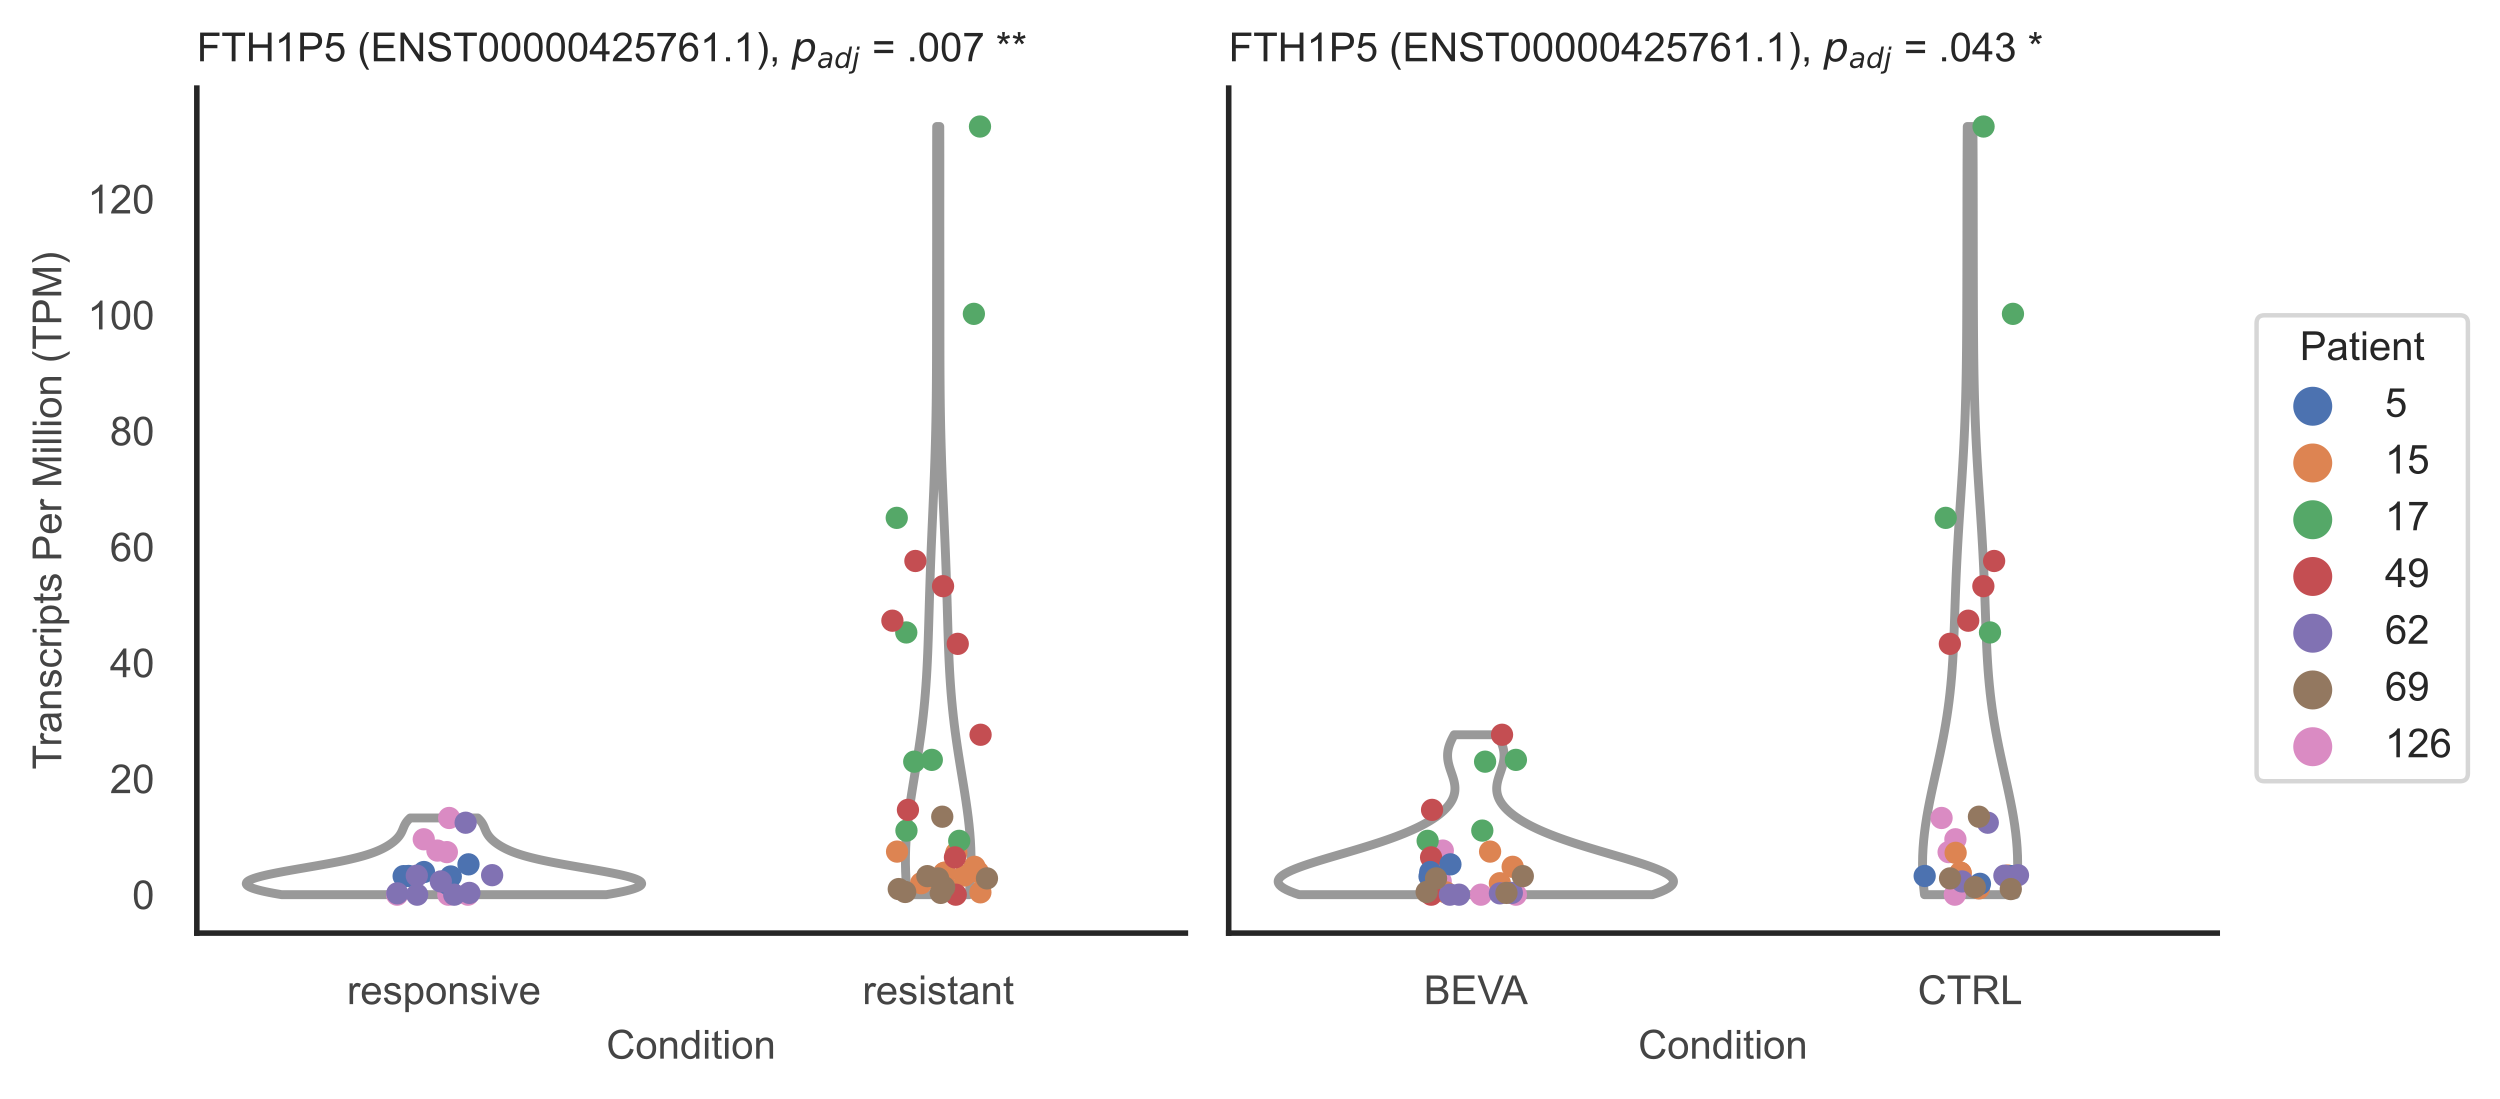 <?xml version="1.0" encoding="utf-8" standalone="no"?>
<!DOCTYPE svg PUBLIC "-//W3C//DTD SVG 1.1//EN"
  "http://www.w3.org/Graphics/SVG/1.1/DTD/svg11.dtd">
<!-- Created with matplotlib (https://matplotlib.org/) -->
<svg height="246.51pt" version="1.1" viewBox="0 0 560.9 246.51" width="560.9pt" xmlns="http://www.w3.org/2000/svg" xmlns:xlink="http://www.w3.org/1999/xlink">
 <defs>
  <style type="text/css">*{stroke-linecap:butt;stroke-linejoin:round;}</style>
 </defs>
 <g id="figure_1">
  <g id="patch_1">
   <path d="M 0 246.51 
L 560.9 246.51 
L 560.9 0 
L 0 0 
z
" style="fill:#ffffff;"/>
  </g>
  <g id="axes_1">
   <g id="patch_2">
    <path d="M 44.16 209.348 
L 265.949 209.348 
L 265.949 19.77 
L 44.16 19.77 
z
" style="fill:#ffffff;"/>
   </g>
   <g id="matplotlib.axis_1">
    <g id="xtick_1">
     <g id="text_1">
      <!-- responsive -->
      <g style="fill:#444444;" transform="translate(77.847 225.29)scale(0.09 -0.09)">
       <defs>
        <path d="M 6.5 0 
L 6.5 51.859 
L 14.406 51.859 
L 14.406 44 
Q 17.438 49.516 20 51.266 
Q 22.562 53.031 25.641 53.031 
Q 30.078 53.031 34.672 50.203 
L 31.641 42.047 
Q 28.422 43.953 25.203 43.953 
Q 22.312 43.953 20.016 42.219 
Q 17.719 40.484 16.75 37.406 
Q 15.281 32.719 15.281 27.156 
L 15.281 0 
z
" id="ArialMT-114"/>
        <path d="M 42.094 16.703 
L 51.172 15.578 
Q 49.031 7.625 43.219 3.219 
Q 37.406 -1.172 28.375 -1.172 
Q 17 -1.172 10.328 5.828 
Q 3.656 12.844 3.656 25.484 
Q 3.656 38.578 10.391 45.797 
Q 17.141 53.031 27.875 53.031 
Q 38.281 53.031 44.875 45.953 
Q 51.469 38.875 51.469 26.031 
Q 51.469 25.25 51.422 23.688 
L 12.75 23.688 
Q 13.234 15.141 17.578 10.594 
Q 21.922 6.062 28.422 6.062 
Q 33.25 6.062 36.672 8.594 
Q 40.094 11.141 42.094 16.703 
z
M 13.234 30.906 
L 42.188 30.906 
Q 41.609 37.453 38.875 40.719 
Q 34.672 45.797 27.984 45.797 
Q 21.922 45.797 17.797 41.75 
Q 13.672 37.703 13.234 30.906 
z
" id="ArialMT-101"/>
        <path d="M 3.078 15.484 
L 11.766 16.844 
Q 12.5 11.625 15.844 8.844 
Q 19.188 6.062 25.203 6.062 
Q 31.25 6.062 34.172 8.516 
Q 37.109 10.984 37.109 14.312 
Q 37.109 17.281 34.516 19 
Q 32.719 20.172 25.531 21.969 
Q 15.875 24.422 12.141 26.203 
Q 8.406 27.984 6.469 31.125 
Q 4.547 34.281 4.547 38.094 
Q 4.547 41.547 6.125 44.5 
Q 7.719 47.469 10.453 49.422 
Q 12.5 50.922 16.031 51.969 
Q 19.578 53.031 23.641 53.031 
Q 29.734 53.031 34.344 51.266 
Q 38.969 49.516 41.156 46.5 
Q 43.359 43.5 44.188 38.484 
L 35.594 37.312 
Q 35.016 41.312 32.203 43.547 
Q 29.391 45.797 24.266 45.797 
Q 18.219 45.797 15.625 43.797 
Q 13.031 41.797 13.031 39.109 
Q 13.031 37.406 14.109 36.031 
Q 15.188 34.625 17.484 33.688 
Q 18.797 33.203 25.25 31.453 
Q 34.578 28.953 38.25 27.359 
Q 41.938 25.781 44.031 22.75 
Q 46.141 19.734 46.141 15.234 
Q 46.141 10.844 43.578 6.953 
Q 41.016 3.078 36.172 0.953 
Q 31.344 -1.172 25.25 -1.172 
Q 15.141 -1.172 9.844 3.031 
Q 4.547 7.234 3.078 15.484 
z
" id="ArialMT-115"/>
        <path d="M 6.594 -19.875 
L 6.594 51.859 
L 14.594 51.859 
L 14.594 45.125 
Q 17.438 49.078 21 51.047 
Q 24.562 53.031 29.641 53.031 
Q 36.281 53.031 41.359 49.609 
Q 46.438 46.188 49.016 39.953 
Q 51.609 33.734 51.609 26.312 
Q 51.609 18.359 48.75 11.984 
Q 45.906 5.609 40.453 2.219 
Q 35.016 -1.172 29 -1.172 
Q 24.609 -1.172 21.109 0.688 
Q 17.625 2.547 15.375 5.375 
L 15.375 -19.875 
z
M 14.547 25.641 
Q 14.547 15.625 18.594 10.844 
Q 22.656 6.062 28.422 6.062 
Q 34.281 6.062 38.453 11.016 
Q 42.625 15.969 42.625 26.375 
Q 42.625 36.281 38.547 41.203 
Q 34.469 46.141 28.812 46.141 
Q 23.188 46.141 18.859 40.891 
Q 14.547 35.641 14.547 25.641 
z
" id="ArialMT-112"/>
        <path d="M 3.328 25.922 
Q 3.328 40.328 11.328 47.266 
Q 18.016 53.031 27.641 53.031 
Q 38.328 53.031 45.109 46.016 
Q 51.906 39.016 51.906 26.656 
Q 51.906 16.656 48.906 10.906 
Q 45.906 5.172 40.156 2 
Q 34.422 -1.172 27.641 -1.172 
Q 16.75 -1.172 10.031 5.812 
Q 3.328 12.797 3.328 25.922 
z
M 12.359 25.922 
Q 12.359 15.969 16.703 11.016 
Q 21.047 6.062 27.641 6.062 
Q 34.188 6.062 38.531 11.031 
Q 42.875 16.016 42.875 26.219 
Q 42.875 35.844 38.5 40.797 
Q 34.125 45.75 27.641 45.75 
Q 21.047 45.75 16.703 40.812 
Q 12.359 35.891 12.359 25.922 
z
" id="ArialMT-111"/>
        <path d="M 6.594 0 
L 6.594 51.859 
L 14.5 51.859 
L 14.5 44.484 
Q 20.219 53.031 31 53.031 
Q 35.688 53.031 39.625 51.344 
Q 43.562 49.656 45.516 46.922 
Q 47.469 44.188 48.25 40.438 
Q 48.734 37.984 48.734 31.891 
L 48.734 0 
L 39.938 0 
L 39.938 31.547 
Q 39.938 36.922 38.906 39.578 
Q 37.891 42.234 35.281 43.812 
Q 32.672 45.406 29.156 45.406 
Q 23.531 45.406 19.453 41.844 
Q 15.375 38.281 15.375 28.328 
L 15.375 0 
z
" id="ArialMT-110"/>
        <path d="M 6.641 61.469 
L 6.641 71.578 
L 15.438 71.578 
L 15.438 61.469 
z
M 6.641 0 
L 6.641 51.859 
L 15.438 51.859 
L 15.438 0 
z
" id="ArialMT-105"/>
        <path d="M 21 0 
L 1.266 51.859 
L 10.547 51.859 
L 21.688 20.797 
Q 23.484 15.766 25 10.359 
Q 26.172 14.453 28.266 20.219 
L 39.797 51.859 
L 48.828 51.859 
L 29.203 0 
z
" id="ArialMT-118"/>
       </defs>
       <use xlink:href="#ArialMT-114"/>
       <use x="33.301" xlink:href="#ArialMT-101"/>
       <use x="88.916" xlink:href="#ArialMT-115"/>
       <use x="138.916" xlink:href="#ArialMT-112"/>
       <use x="194.531" xlink:href="#ArialMT-111"/>
       <use x="250.146" xlink:href="#ArialMT-110"/>
       <use x="305.762" xlink:href="#ArialMT-115"/>
       <use x="355.762" xlink:href="#ArialMT-105"/>
       <use x="377.979" xlink:href="#ArialMT-118"/>
       <use x="427.979" xlink:href="#ArialMT-101"/>
      </g>
     </g>
    </g>
    <g id="xtick_2">
     <g id="text_2">
      <!-- resistant -->
      <g style="fill:#444444;" transform="translate(193.496 225.29)scale(0.09 -0.09)">
       <defs>
        <path d="M 25.781 7.859 
L 27.047 0.094 
Q 23.344 -0.688 20.406 -0.688 
Q 15.625 -0.688 12.984 0.828 
Q 10.359 2.344 9.281 4.812 
Q 8.203 7.281 8.203 15.188 
L 8.203 45.016 
L 1.766 45.016 
L 1.766 51.859 
L 8.203 51.859 
L 8.203 64.703 
L 16.938 69.969 
L 16.938 51.859 
L 25.781 51.859 
L 25.781 45.016 
L 16.938 45.016 
L 16.938 14.703 
Q 16.938 10.938 17.406 9.859 
Q 17.875 8.797 18.922 8.156 
Q 19.969 7.516 21.922 7.516 
Q 23.391 7.516 25.781 7.859 
z
" id="ArialMT-116"/>
        <path d="M 40.438 6.391 
Q 35.547 2.25 31.031 0.531 
Q 26.516 -1.172 21.344 -1.172 
Q 12.797 -1.172 8.203 3 
Q 3.609 7.172 3.609 13.672 
Q 3.609 17.484 5.344 20.625 
Q 7.078 23.781 9.891 25.688 
Q 12.703 27.594 16.219 28.562 
Q 18.797 29.25 24.031 29.891 
Q 34.672 31.156 39.703 32.906 
Q 39.75 34.719 39.75 35.203 
Q 39.75 40.578 37.25 42.781 
Q 33.891 45.75 27.25 45.75 
Q 21.047 45.75 18.094 43.578 
Q 15.141 41.406 13.719 35.891 
L 5.125 37.062 
Q 6.297 42.578 8.984 45.969 
Q 11.672 49.359 16.75 51.188 
Q 21.828 53.031 28.516 53.031 
Q 35.156 53.031 39.297 51.469 
Q 43.453 49.906 45.406 47.531 
Q 47.359 45.172 48.141 41.547 
Q 48.578 39.312 48.578 33.453 
L 48.578 21.734 
Q 48.578 9.469 49.141 6.219 
Q 49.703 2.984 51.375 0 
L 42.188 0 
Q 40.828 2.734 40.438 6.391 
z
M 39.703 26.031 
Q 34.906 24.078 25.344 22.703 
Q 19.922 21.922 17.672 20.938 
Q 15.438 19.969 14.203 18.094 
Q 12.984 16.219 12.984 13.922 
Q 12.984 10.406 15.641 8.062 
Q 18.312 5.719 23.438 5.719 
Q 28.516 5.719 32.469 7.938 
Q 36.422 10.156 38.281 14.016 
Q 39.703 17 39.703 22.797 
z
" id="ArialMT-97"/>
       </defs>
       <use xlink:href="#ArialMT-114"/>
       <use x="33.301" xlink:href="#ArialMT-101"/>
       <use x="88.916" xlink:href="#ArialMT-115"/>
       <use x="138.916" xlink:href="#ArialMT-105"/>
       <use x="161.133" xlink:href="#ArialMT-115"/>
       <use x="211.133" xlink:href="#ArialMT-116"/>
       <use x="238.916" xlink:href="#ArialMT-97"/>
       <use x="294.531" xlink:href="#ArialMT-110"/>
       <use x="350.146" xlink:href="#ArialMT-116"/>
      </g>
     </g>
    </g>
    <g id="text_3">
     <!-- Condition -->
     <g style="fill:#444444;" transform="translate(136.043 237.521)scale(0.09 -0.09)">
      <defs>
       <path d="M 58.797 25.094 
L 68.266 22.703 
Q 65.281 11.031 57.547 4.906 
Q 49.812 -1.219 38.625 -1.219 
Q 27.047 -1.219 19.797 3.484 
Q 12.547 8.203 8.766 17.141 
Q 4.984 26.078 4.984 36.328 
Q 4.984 47.516 9.25 55.828 
Q 13.531 64.156 21.406 68.469 
Q 29.297 72.797 38.766 72.797 
Q 49.516 72.797 56.828 67.328 
Q 64.156 61.859 67.047 51.953 
L 57.719 49.75 
Q 55.219 57.562 50.484 61.125 
Q 45.75 64.703 38.578 64.703 
Q 30.328 64.703 24.781 60.734 
Q 19.234 56.781 16.984 50.109 
Q 14.75 43.453 14.75 36.375 
Q 14.75 27.25 17.406 20.438 
Q 20.062 13.625 25.672 10.25 
Q 31.297 6.891 37.844 6.891 
Q 45.797 6.891 51.312 11.469 
Q 56.844 16.062 58.797 25.094 
z
" id="ArialMT-67"/>
       <path d="M 40.234 0 
L 40.234 6.547 
Q 35.297 -1.172 25.734 -1.172 
Q 19.531 -1.172 14.328 2.25 
Q 9.125 5.672 6.266 11.797 
Q 3.422 17.922 3.422 25.875 
Q 3.422 33.641 6 39.969 
Q 8.594 46.297 13.766 49.656 
Q 18.953 53.031 25.344 53.031 
Q 30.031 53.031 33.688 51.047 
Q 37.359 49.078 39.656 45.906 
L 39.656 71.578 
L 48.391 71.578 
L 48.391 0 
z
M 12.453 25.875 
Q 12.453 15.922 16.641 10.984 
Q 20.844 6.062 26.562 6.062 
Q 32.328 6.062 36.344 10.766 
Q 40.375 15.484 40.375 25.141 
Q 40.375 35.797 36.266 40.766 
Q 32.172 45.75 26.172 45.75 
Q 20.312 45.75 16.375 40.969 
Q 12.453 36.188 12.453 25.875 
z
" id="ArialMT-100"/>
      </defs>
      <use xlink:href="#ArialMT-67"/>
      <use x="72.217" xlink:href="#ArialMT-111"/>
      <use x="127.832" xlink:href="#ArialMT-110"/>
      <use x="183.447" xlink:href="#ArialMT-100"/>
      <use x="239.062" xlink:href="#ArialMT-105"/>
      <use x="261.279" xlink:href="#ArialMT-116"/>
      <use x="289.062" xlink:href="#ArialMT-105"/>
      <use x="311.279" xlink:href="#ArialMT-111"/>
      <use x="366.895" xlink:href="#ArialMT-110"/>
     </g>
    </g>
   </g>
   <g id="matplotlib.axis_2">
    <g id="ytick_1">
     <g id="text_4">
      <!-- 0 -->
      <g style="fill:#444444;" transform="translate(29.656 203.952)scale(0.09 -0.09)">
       <defs>
        <path d="M 4.156 35.297 
Q 4.156 48 6.766 55.734 
Q 9.375 63.484 14.516 67.672 
Q 19.672 71.875 27.484 71.875 
Q 33.25 71.875 37.594 69.547 
Q 41.938 67.234 44.766 62.859 
Q 47.609 58.5 49.219 52.219 
Q 50.828 45.953 50.828 35.297 
Q 50.828 22.703 48.234 14.969 
Q 45.656 7.234 40.5 3 
Q 35.359 -1.219 27.484 -1.219 
Q 17.141 -1.219 11.234 6.203 
Q 4.156 15.141 4.156 35.297 
z
M 13.188 35.297 
Q 13.188 17.672 17.312 11.828 
Q 21.438 6 27.484 6 
Q 33.547 6 37.672 11.859 
Q 41.797 17.719 41.797 35.297 
Q 41.797 52.984 37.672 58.781 
Q 33.547 64.594 27.391 64.594 
Q 21.344 64.594 17.719 59.469 
Q 13.188 52.938 13.188 35.297 
z
" id="ArialMT-48"/>
       </defs>
       <use xlink:href="#ArialMT-48"/>
      </g>
     </g>
    </g>
    <g id="ytick_2">
     <g id="text_5">
      <!-- 20 -->
      <g style="fill:#444444;" transform="translate(24.651 177.942)scale(0.09 -0.09)">
       <defs>
        <path d="M 50.344 8.453 
L 50.344 0 
L 3.031 0 
Q 2.938 3.172 4.047 6.109 
Q 5.859 10.938 9.828 15.625 
Q 13.812 20.312 21.344 26.469 
Q 33.016 36.031 37.109 41.625 
Q 41.219 47.219 41.219 52.203 
Q 41.219 57.422 37.469 61 
Q 33.734 64.594 27.734 64.594 
Q 21.391 64.594 17.578 60.781 
Q 13.766 56.984 13.719 50.25 
L 4.688 51.172 
Q 5.609 61.281 11.656 66.578 
Q 17.719 71.875 27.938 71.875 
Q 38.234 71.875 44.234 66.156 
Q 50.25 60.453 50.25 52 
Q 50.25 47.703 48.484 43.547 
Q 46.734 39.406 42.656 34.812 
Q 38.578 30.219 29.109 22.219 
Q 21.188 15.578 18.938 13.203 
Q 16.703 10.844 15.234 8.453 
z
" id="ArialMT-50"/>
       </defs>
       <use xlink:href="#ArialMT-50"/>
       <use x="55.615" xlink:href="#ArialMT-48"/>
      </g>
     </g>
    </g>
    <g id="ytick_3">
     <g id="text_6">
      <!-- 40 -->
      <g style="fill:#444444;" transform="translate(24.651 151.931)scale(0.09 -0.09)">
       <defs>
        <path d="M 32.328 0 
L 32.328 17.141 
L 1.266 17.141 
L 1.266 25.203 
L 33.938 71.578 
L 41.109 71.578 
L 41.109 25.203 
L 50.781 25.203 
L 50.781 17.141 
L 41.109 17.141 
L 41.109 0 
z
M 32.328 25.203 
L 32.328 57.469 
L 9.906 25.203 
z
" id="ArialMT-52"/>
       </defs>
       <use xlink:href="#ArialMT-52"/>
       <use x="55.615" xlink:href="#ArialMT-48"/>
      </g>
     </g>
    </g>
    <g id="ytick_4">
     <g id="text_7">
      <!-- 60 -->
      <g style="fill:#444444;" transform="translate(24.651 125.921)scale(0.09 -0.09)">
       <defs>
        <path d="M 49.75 54.047 
L 41.016 53.375 
Q 39.844 58.547 37.703 60.891 
Q 34.125 64.656 28.906 64.656 
Q 24.703 64.656 21.531 62.312 
Q 17.391 59.281 14.984 53.469 
Q 12.594 47.656 12.5 36.922 
Q 15.672 41.75 20.266 44.094 
Q 24.859 46.438 29.891 46.438 
Q 38.672 46.438 44.844 39.969 
Q 51.031 33.5 51.031 23.25 
Q 51.031 16.5 48.125 10.719 
Q 45.219 4.938 40.141 1.859 
Q 35.062 -1.219 28.609 -1.219 
Q 17.625 -1.219 10.688 6.859 
Q 3.766 14.938 3.766 33.5 
Q 3.766 54.25 11.422 63.672 
Q 18.109 71.875 29.438 71.875 
Q 37.891 71.875 43.281 67.141 
Q 48.688 62.406 49.75 54.047 
z
M 13.875 23.188 
Q 13.875 18.656 15.797 14.5 
Q 17.719 10.359 21.188 8.172 
Q 24.656 6 28.469 6 
Q 34.031 6 38.031 10.484 
Q 42.047 14.984 42.047 22.703 
Q 42.047 30.125 38.078 34.391 
Q 34.125 38.672 28.125 38.672 
Q 22.172 38.672 18.016 34.391 
Q 13.875 30.125 13.875 23.188 
z
" id="ArialMT-54"/>
       </defs>
       <use xlink:href="#ArialMT-54"/>
       <use x="55.615" xlink:href="#ArialMT-48"/>
      </g>
     </g>
    </g>
    <g id="ytick_5">
     <g id="text_8">
      <!-- 80 -->
      <g style="fill:#444444;" transform="translate(24.651 99.91)scale(0.09 -0.09)">
       <defs>
        <path d="M 17.672 38.812 
Q 12.203 40.828 9.562 44.531 
Q 6.938 48.25 6.938 53.422 
Q 6.938 61.234 12.547 66.547 
Q 18.172 71.875 27.484 71.875 
Q 36.859 71.875 42.578 66.422 
Q 48.297 60.984 48.297 53.172 
Q 48.297 48.188 45.672 44.5 
Q 43.062 40.828 37.75 38.812 
Q 44.344 36.672 47.781 31.875 
Q 51.219 27.094 51.219 20.453 
Q 51.219 11.281 44.719 5.031 
Q 38.234 -1.219 27.641 -1.219 
Q 17.047 -1.219 10.547 5.047 
Q 4.047 11.328 4.047 20.703 
Q 4.047 27.688 7.594 32.391 
Q 11.141 37.109 17.672 38.812 
z
M 15.922 53.719 
Q 15.922 48.641 19.188 45.406 
Q 22.469 42.188 27.688 42.188 
Q 32.766 42.188 36.016 45.375 
Q 39.266 48.578 39.266 53.219 
Q 39.266 58.062 35.906 61.359 
Q 32.562 64.656 27.594 64.656 
Q 22.562 64.656 19.234 61.422 
Q 15.922 58.203 15.922 53.719 
z
M 13.094 20.656 
Q 13.094 16.891 14.875 13.375 
Q 16.656 9.859 20.172 7.922 
Q 23.688 6 27.734 6 
Q 34.031 6 38.125 10.047 
Q 42.234 14.109 42.234 20.359 
Q 42.234 26.703 38.016 30.859 
Q 33.797 35.016 27.438 35.016 
Q 21.234 35.016 17.156 30.906 
Q 13.094 26.812 13.094 20.656 
z
" id="ArialMT-56"/>
       </defs>
       <use xlink:href="#ArialMT-56"/>
       <use x="55.615" xlink:href="#ArialMT-48"/>
      </g>
     </g>
    </g>
    <g id="ytick_6">
     <g id="text_9">
      <!-- 100 -->
      <g style="fill:#444444;" transform="translate(19.646 73.9)scale(0.09 -0.09)">
       <defs>
        <path d="M 37.25 0 
L 28.469 0 
L 28.469 56 
Q 25.297 52.984 20.141 49.953 
Q 14.984 46.922 10.891 45.406 
L 10.891 53.906 
Q 18.266 57.375 23.781 62.297 
Q 29.297 67.234 31.594 71.875 
L 37.25 71.875 
z
" id="ArialMT-49"/>
       </defs>
       <use xlink:href="#ArialMT-49"/>
       <use x="55.615" xlink:href="#ArialMT-48"/>
       <use x="111.23" xlink:href="#ArialMT-48"/>
      </g>
     </g>
    </g>
    <g id="ytick_7">
     <g id="text_10">
      <!-- 120 -->
      <g style="fill:#444444;" transform="translate(19.646 47.89)scale(0.09 -0.09)">
       <use xlink:href="#ArialMT-49"/>
       <use x="55.615" xlink:href="#ArialMT-50"/>
       <use x="111.23" xlink:href="#ArialMT-48"/>
      </g>
     </g>
    </g>
    <g id="text_11">
     <!-- Transcripts Per Million (TPM) -->
     <g style="fill:#444444;" transform="translate(13.752 172.644)rotate(-90)scale(0.09 -0.09)">
      <defs>
       <path d="M 25.922 0 
L 25.922 63.141 
L 2.344 63.141 
L 2.344 71.578 
L 59.078 71.578 
L 59.078 63.141 
L 35.406 63.141 
L 35.406 0 
z
" id="ArialMT-84"/>
       <path d="M 40.438 19 
L 49.078 17.875 
Q 47.656 8.938 41.812 3.875 
Q 35.984 -1.172 27.484 -1.172 
Q 16.844 -1.172 10.375 5.781 
Q 3.906 12.75 3.906 25.734 
Q 3.906 34.125 6.688 40.422 
Q 9.469 46.734 15.156 49.875 
Q 20.844 53.031 27.547 53.031 
Q 35.984 53.031 41.359 48.75 
Q 46.734 44.484 48.25 36.625 
L 39.703 35.297 
Q 38.484 40.531 35.375 43.156 
Q 32.281 45.797 27.875 45.797 
Q 21.234 45.797 17.078 41.031 
Q 12.938 36.281 12.938 25.984 
Q 12.938 15.531 16.938 10.797 
Q 20.953 6.062 27.391 6.062 
Q 32.562 6.062 36.031 9.234 
Q 39.5 12.406 40.438 19 
z
" id="ArialMT-99"/>
       <path id="ArialMT-32"/>
       <path d="M 7.719 0 
L 7.719 71.578 
L 34.719 71.578 
Q 41.844 71.578 45.609 70.906 
Q 50.875 70.016 54.438 67.547 
Q 58.016 65.094 60.188 60.641 
Q 62.359 56.203 62.359 50.875 
Q 62.359 41.75 56.547 35.422 
Q 50.734 29.109 35.547 29.109 
L 17.188 29.109 
L 17.188 0 
z
M 17.188 37.547 
L 35.688 37.547 
Q 44.875 37.547 48.734 40.969 
Q 52.594 44.391 52.594 50.594 
Q 52.594 55.078 50.312 58.266 
Q 48.047 61.469 44.344 62.5 
Q 41.938 63.141 35.5 63.141 
L 17.188 63.141 
z
" id="ArialMT-80"/>
       <path d="M 7.422 0 
L 7.422 71.578 
L 21.688 71.578 
L 38.625 20.906 
Q 40.969 13.812 42.047 10.297 
Q 43.266 14.203 45.844 21.781 
L 62.984 71.578 
L 75.734 71.578 
L 75.734 0 
L 66.609 0 
L 66.609 59.906 
L 45.797 0 
L 37.25 0 
L 16.547 60.938 
L 16.547 0 
z
" id="ArialMT-77"/>
       <path d="M 6.391 0 
L 6.391 71.578 
L 15.188 71.578 
L 15.188 0 
z
" id="ArialMT-108"/>
       <path d="M 23.391 -21.047 
Q 16.109 -11.859 11.078 0.438 
Q 6.062 12.75 6.062 25.922 
Q 6.062 37.547 9.812 48.188 
Q 14.203 60.547 23.391 72.797 
L 29.688 72.797 
Q 23.781 62.641 21.875 58.297 
Q 18.891 51.562 17.188 44.234 
Q 15.094 35.109 15.094 25.875 
Q 15.094 2.391 29.688 -21.047 
z
" id="ArialMT-40"/>
       <path d="M 12.359 -21.047 
L 6.062 -21.047 
Q 20.656 2.391 20.656 25.875 
Q 20.656 35.062 18.562 44.094 
Q 16.891 51.422 13.922 58.156 
Q 12.016 62.547 6.062 72.797 
L 12.359 72.797 
Q 21.531 60.547 25.922 48.188 
Q 29.688 37.547 29.688 25.922 
Q 29.688 12.75 24.625 0.438 
Q 19.578 -11.859 12.359 -21.047 
z
" id="ArialMT-41"/>
      </defs>
      <use xlink:href="#ArialMT-84"/>
      <use x="57.334" xlink:href="#ArialMT-114"/>
      <use x="90.635" xlink:href="#ArialMT-97"/>
      <use x="146.25" xlink:href="#ArialMT-110"/>
      <use x="201.865" xlink:href="#ArialMT-115"/>
      <use x="251.865" xlink:href="#ArialMT-99"/>
      <use x="301.865" xlink:href="#ArialMT-114"/>
      <use x="335.166" xlink:href="#ArialMT-105"/>
      <use x="357.383" xlink:href="#ArialMT-112"/>
      <use x="412.998" xlink:href="#ArialMT-116"/>
      <use x="440.781" xlink:href="#ArialMT-115"/>
      <use x="490.781" xlink:href="#ArialMT-32"/>
      <use x="518.564" xlink:href="#ArialMT-80"/>
      <use x="585.264" xlink:href="#ArialMT-101"/>
      <use x="640.879" xlink:href="#ArialMT-114"/>
      <use x="674.18" xlink:href="#ArialMT-32"/>
      <use x="701.963" xlink:href="#ArialMT-77"/>
      <use x="785.264" xlink:href="#ArialMT-105"/>
      <use x="807.48" xlink:href="#ArialMT-108"/>
      <use x="829.697" xlink:href="#ArialMT-108"/>
      <use x="851.914" xlink:href="#ArialMT-105"/>
      <use x="874.131" xlink:href="#ArialMT-111"/>
      <use x="929.746" xlink:href="#ArialMT-110"/>
      <use x="985.361" xlink:href="#ArialMT-32"/>
      <use x="1013.145" xlink:href="#ArialMT-40"/>
      <use x="1046.445" xlink:href="#ArialMT-84"/>
      <use x="1107.529" xlink:href="#ArialMT-80"/>
      <use x="1174.229" xlink:href="#ArialMT-77"/>
      <use x="1257.529" xlink:href="#ArialMT-41"/>
     </g>
    </g>
   </g>
   <g id="PolyCollection_1">
    <defs>
     <path d="M 136.008 -45.779 
L 63.207 -45.779 
L 62.18 -45.953 
L 61.213 -46.126 
L 60.309 -46.3 
L 59.471 -46.474 
L 58.704 -46.648 
L 58.009 -46.822 
L 57.389 -46.996 
L 56.845 -47.17 
L 56.38 -47.343 
L 55.993 -47.517 
L 55.687 -47.691 
L 55.461 -47.865 
L 55.315 -48.039 
L 55.25 -48.213 
L 55.264 -48.386 
L 55.358 -48.56 
L 55.53 -48.734 
L 55.778 -48.908 
L 56.101 -49.082 
L 56.497 -49.256 
L 56.963 -49.43 
L 57.497 -49.603 
L 58.095 -49.777 
L 58.754 -49.951 
L 59.47 -50.125 
L 60.238 -50.299 
L 61.055 -50.473 
L 61.914 -50.647 
L 62.812 -50.82 
L 63.742 -50.994 
L 64.699 -51.168 
L 65.678 -51.342 
L 66.672 -51.516 
L 67.677 -51.69 
L 68.685 -51.863 
L 69.693 -52.037 
L 70.694 -52.211 
L 71.684 -52.385 
L 72.658 -52.559 
L 73.611 -52.733 
L 74.541 -52.907 
L 75.443 -53.08 
L 76.315 -53.254 
L 77.155 -53.428 
L 77.961 -53.602 
L 78.731 -53.776 
L 79.465 -53.95 
L 80.162 -54.123 
L 80.824 -54.297 
L 81.449 -54.471 
L 82.039 -54.645 
L 82.596 -54.819 
L 83.12 -54.993 
L 83.614 -55.167 
L 84.078 -55.34 
L 84.515 -55.514 
L 84.927 -55.688 
L 85.315 -55.862 
L 85.681 -56.036 
L 86.028 -56.21 
L 86.355 -56.384 
L 86.665 -56.557 
L 86.959 -56.731 
L 87.237 -56.905 
L 87.502 -57.079 
L 87.753 -57.253 
L 87.991 -57.427 
L 88.216 -57.6 
L 88.429 -57.774 
L 88.63 -57.948 
L 88.82 -58.122 
L 88.997 -58.296 
L 89.163 -58.47 
L 89.318 -58.644 
L 89.462 -58.817 
L 89.595 -58.991 
L 89.717 -59.165 
L 89.83 -59.339 
L 89.934 -59.513 
L 90.03 -59.687 
L 90.118 -59.86 
L 90.2 -60.034 
L 90.277 -60.208 
L 90.351 -60.382 
L 90.423 -60.556 
L 90.494 -60.73 
L 90.566 -60.904 
L 90.641 -61.077 
L 90.719 -61.251 
L 90.804 -61.425 
L 90.896 -61.599 
L 90.996 -61.773 
L 91.107 -61.947 
L 91.228 -62.121 
L 91.361 -62.294 
L 91.507 -62.468 
L 91.666 -62.642 
L 91.838 -62.816 
L 92.024 -62.99 
L 107.191 -62.99 
L 107.191 -62.99 
L 107.377 -62.816 
L 107.549 -62.642 
L 107.708 -62.468 
L 107.854 -62.294 
L 107.987 -62.121 
L 108.108 -61.947 
L 108.219 -61.773 
L 108.319 -61.599 
L 108.411 -61.425 
L 108.496 -61.251 
L 108.574 -61.077 
L 108.649 -60.904 
L 108.721 -60.73 
L 108.792 -60.556 
L 108.864 -60.382 
L 108.938 -60.208 
L 109.015 -60.034 
L 109.097 -59.86 
L 109.185 -59.687 
L 109.281 -59.513 
L 109.385 -59.339 
L 109.498 -59.165 
L 109.62 -58.991 
L 109.753 -58.817 
L 109.897 -58.644 
L 110.052 -58.47 
L 110.218 -58.296 
L 110.395 -58.122 
L 110.585 -57.948 
L 110.786 -57.774 
L 110.999 -57.6 
L 111.224 -57.427 
L 111.462 -57.253 
L 111.713 -57.079 
L 111.978 -56.905 
L 112.256 -56.731 
L 112.55 -56.557 
L 112.86 -56.384 
L 113.187 -56.21 
L 113.534 -56.036 
L 113.9 -55.862 
L 114.288 -55.688 
L 114.7 -55.514 
L 115.137 -55.34 
L 115.601 -55.167 
L 116.095 -54.993 
L 116.619 -54.819 
L 117.176 -54.645 
L 117.766 -54.471 
L 118.391 -54.297 
L 119.053 -54.123 
L 119.75 -53.95 
L 120.484 -53.776 
L 121.254 -53.602 
L 122.06 -53.428 
L 122.9 -53.254 
L 123.772 -53.08 
L 124.674 -52.907 
L 125.604 -52.733 
L 126.557 -52.559 
L 127.531 -52.385 
L 128.521 -52.211 
L 129.522 -52.037 
L 130.53 -51.863 
L 131.538 -51.69 
L 132.543 -51.516 
L 133.537 -51.342 
L 134.516 -51.168 
L 135.473 -50.994 
L 136.403 -50.82 
L 137.301 -50.647 
L 138.16 -50.473 
L 138.977 -50.299 
L 139.745 -50.125 
L 140.461 -49.951 
L 141.12 -49.777 
L 141.718 -49.603 
L 142.252 -49.43 
L 142.718 -49.256 
L 143.114 -49.082 
L 143.437 -48.908 
L 143.685 -48.734 
L 143.857 -48.56 
L 143.951 -48.386 
L 143.965 -48.213 
L 143.9 -48.039 
L 143.754 -47.865 
L 143.528 -47.691 
L 143.222 -47.517 
L 142.835 -47.343 
L 142.37 -47.17 
L 141.826 -46.996 
L 141.206 -46.822 
L 140.511 -46.648 
L 139.744 -46.474 
L 138.906 -46.3 
L 138.002 -46.126 
L 137.035 -45.953 
L 136.008 -45.779 
z
" id="m06aa97be18" style="stroke:#999999;stroke-width:2;"/>
    </defs>
    <g clip-path="url(#pa3c853692d)">
     <use style="fill:#ffffff;stroke:#999999;stroke-width:2;" x="0" xlink:href="#m06aa97be18" y="246.51"/>
    </g>
   </g>
   <g id="PolyCollection_2">
    <defs>
     <path d="M 217.424 -45.779 
L 203.579 -45.779 
L 203.403 -47.52 
L 203.271 -49.26 
L 203.184 -51.001 
L 203.143 -52.742 
L 203.148 -54.483 
L 203.197 -56.224 
L 203.289 -57.965 
L 203.421 -59.706 
L 203.589 -61.446 
L 203.789 -63.187 
L 204.016 -64.928 
L 204.265 -66.669 
L 204.531 -68.41 
L 204.808 -70.151 
L 205.092 -71.891 
L 205.378 -73.632 
L 205.661 -75.373 
L 205.938 -77.114 
L 206.204 -78.855 
L 206.457 -80.596 
L 206.695 -82.337 
L 206.916 -84.077 
L 207.119 -85.818 
L 207.304 -87.559 
L 207.47 -89.3 
L 207.618 -91.041 
L 207.749 -92.782 
L 207.865 -94.522 
L 207.966 -96.263 
L 208.054 -98.004 
L 208.132 -99.745 
L 208.201 -101.486 
L 208.262 -103.227 
L 208.319 -104.968 
L 208.372 -106.708 
L 208.423 -108.449 
L 208.473 -110.19 
L 208.524 -111.931 
L 208.577 -113.672 
L 208.632 -115.413 
L 208.689 -117.153 
L 208.751 -118.894 
L 208.815 -120.635 
L 208.883 -122.376 
L 208.953 -124.117 
L 209.026 -125.858 
L 209.101 -127.599 
L 209.178 -129.339 
L 209.254 -131.08 
L 209.331 -132.821 
L 209.407 -134.562 
L 209.481 -136.303 
L 209.553 -138.044 
L 209.622 -139.784 
L 209.687 -141.525 
L 209.748 -143.266 
L 209.804 -145.007 
L 209.856 -146.748 
L 209.902 -148.489 
L 209.943 -150.229 
L 209.979 -151.97 
L 210.01 -153.711 
L 210.036 -155.452 
L 210.058 -157.193 
L 210.075 -158.934 
L 210.089 -160.675 
L 210.1 -162.415 
L 210.108 -164.156 
L 210.114 -165.897 
L 210.118 -167.638 
L 210.12 -169.379 
L 210.122 -171.12 
L 210.123 -172.86 
L 210.124 -174.601 
L 210.125 -176.342 
L 210.126 -178.083 
L 210.128 -179.824 
L 210.129 -181.565 
L 210.131 -183.306 
L 210.133 -185.046 
L 210.136 -186.787 
L 210.138 -188.528 
L 210.14 -190.269 
L 210.142 -192.01 
L 210.143 -193.751 
L 210.144 -195.491 
L 210.145 -197.232 
L 210.145 -198.973 
L 210.145 -200.714 
L 210.144 -202.455 
L 210.144 -204.196 
L 210.143 -205.937 
L 210.143 -207.677 
L 210.143 -209.418 
L 210.144 -211.159 
L 210.145 -212.9 
L 210.148 -214.641 
L 210.152 -216.382 
L 210.157 -218.122 
L 210.846 -218.122 
L 210.846 -218.122 
L 210.851 -216.382 
L 210.855 -214.641 
L 210.858 -212.9 
L 210.86 -211.159 
L 210.86 -209.418 
L 210.86 -207.677 
L 210.86 -205.937 
L 210.859 -204.196 
L 210.859 -202.455 
L 210.858 -200.714 
L 210.858 -198.973 
L 210.858 -197.232 
L 210.859 -195.491 
L 210.86 -193.751 
L 210.861 -192.01 
L 210.863 -190.269 
L 210.865 -188.528 
L 210.867 -186.787 
L 210.87 -185.046 
L 210.872 -183.306 
L 210.874 -181.565 
L 210.875 -179.824 
L 210.877 -178.083 
L 210.878 -176.342 
L 210.879 -174.601 
L 210.88 -172.86 
L 210.881 -171.12 
L 210.883 -169.379 
L 210.885 -167.638 
L 210.889 -165.897 
L 210.895 -164.156 
L 210.903 -162.415 
L 210.914 -160.675 
L 210.928 -158.934 
L 210.945 -157.193 
L 210.967 -155.452 
L 210.993 -153.711 
L 211.024 -151.97 
L 211.06 -150.229 
L 211.101 -148.489 
L 211.147 -146.748 
L 211.199 -145.007 
L 211.255 -143.266 
L 211.316 -141.525 
L 211.381 -139.784 
L 211.45 -138.044 
L 211.522 -136.303 
L 211.596 -134.562 
L 211.672 -132.821 
L 211.749 -131.08 
L 211.826 -129.339 
L 211.902 -127.599 
L 211.977 -125.858 
L 212.05 -124.117 
L 212.121 -122.376 
L 212.188 -120.635 
L 212.253 -118.894 
L 212.314 -117.153 
L 212.372 -115.413 
L 212.427 -113.672 
L 212.479 -111.931 
L 212.53 -110.19 
L 212.581 -108.449 
L 212.632 -106.708 
L 212.684 -104.968 
L 212.741 -103.227 
L 212.802 -101.486 
L 212.871 -99.745 
L 212.949 -98.004 
L 213.037 -96.263 
L 213.138 -94.522 
L 213.254 -92.782 
L 213.385 -91.041 
L 213.533 -89.3 
L 213.699 -87.559 
L 213.884 -85.818 
L 214.087 -84.077 
L 214.308 -82.337 
L 214.546 -80.596 
L 214.799 -78.855 
L 215.065 -77.114 
L 215.342 -75.373 
L 215.625 -73.632 
L 215.911 -71.891 
L 216.195 -70.151 
L 216.472 -68.41 
L 216.738 -66.669 
L 216.987 -64.928 
L 217.214 -63.187 
L 217.414 -61.446 
L 217.582 -59.706 
L 217.714 -57.965 
L 217.806 -56.224 
L 217.855 -54.483 
L 217.86 -52.742 
L 217.819 -51.001 
L 217.732 -49.26 
L 217.6 -47.52 
L 217.424 -45.779 
z
" id="m37286aef4a" style="stroke:#999999;stroke-width:2;"/>
    </defs>
    <g clip-path="url(#pa3c853692d)">
     <use style="fill:#ffffff;stroke:#999999;stroke-width:2;" x="0" xlink:href="#m37286aef4a" y="246.51"/>
    </g>
   </g>
   <g id="PathCollection_1"/>
   <g id="PathCollection_2"/>
   <g id="PathCollection_3"/>
   <g id="PathCollection_4"/>
   <g id="PathCollection_5"/>
   <g id="PathCollection_6"/>
   <g id="PathCollection_7"/>
   <g id="patch_3">
    <path d="M 44.16 209.348 
L 44.16 19.77 
" style="fill:none;stroke:#262626;stroke-linecap:square;stroke-linejoin:miter;stroke-width:1.25;"/>
   </g>
   <g id="patch_4">
    <path d="M 44.16 209.348 
L 265.949 209.348 
" style="fill:none;stroke:#262626;stroke-linecap:square;stroke-linejoin:miter;stroke-width:1.25;"/>
   </g>
   <g id="PathCollection_8">
    <defs>
     <path d="M 0 2.5 
C 0.663 2.5 1.299 2.237 1.768 1.768 
C 2.237 1.299 2.5 0.663 2.5 -0 
C 2.5 -0.663 2.237 -1.299 1.768 -1.768 
C 1.299 -2.237 0.663 -2.5 0 -2.5 
C -0.663 -2.5 -1.299 -2.237 -1.768 -1.768 
C -2.237 -1.299 -2.5 -0.663 -2.5 0 
C -2.5 0.663 -2.237 1.299 -1.768 1.768 
C -1.299 2.237 -0.663 2.5 0 2.5 
z
" id="C0_0_d60b598f07"/>
    </defs>
    <g clip-path="url(#pa3c853692d)">
     <use style="fill:#da8bc3;" x="104.966" xlink:href="#C0_0_d60b598f07" y="200.731"/>
    </g>
    <g clip-path="url(#pa3c853692d)">
     <use style="fill:#da8bc3;" x="100.353" xlink:href="#C0_0_d60b598f07" y="197.736"/>
    </g>
    <g clip-path="url(#pa3c853692d)">
     <use style="fill:#da8bc3;" x="98.137" xlink:href="#C0_0_d60b598f07" y="190.835"/>
    </g>
    <g clip-path="url(#pa3c853692d)">
     <use style="fill:#da8bc3;" x="100.59" xlink:href="#C0_0_d60b598f07" y="200.731"/>
    </g>
    <g clip-path="url(#pa3c853692d)">
     <use style="fill:#da8bc3;" x="100.257" xlink:href="#C0_0_d60b598f07" y="191.181"/>
    </g>
    <g clip-path="url(#pa3c853692d)">
     <use style="fill:#da8bc3;" x="100.777" xlink:href="#C0_0_d60b598f07" y="183.52"/>
    </g>
    <g clip-path="url(#pa3c853692d)">
     <use style="fill:#da8bc3;" x="89.092" xlink:href="#C0_0_d60b598f07" y="200.731"/>
    </g>
    <g clip-path="url(#pa3c853692d)">
     <use style="fill:#da8bc3;" x="95.075" xlink:href="#C0_0_d60b598f07" y="188.299"/>
    </g>
    <g clip-path="url(#pa3c853692d)">
     <use style="fill:#4c72b0;" x="105.11" xlink:href="#C0_0_d60b598f07" y="193.924"/>
    </g>
    <g clip-path="url(#pa3c853692d)">
     <use style="fill:#4c72b0;" x="95.121" xlink:href="#C0_0_d60b598f07" y="195.648"/>
    </g>
    <g clip-path="url(#pa3c853692d)">
     <use style="fill:#4c72b0;" x="101.137" xlink:href="#C0_0_d60b598f07" y="196.645"/>
    </g>
    <g clip-path="url(#pa3c853692d)">
     <use style="fill:#4c72b0;" x="100.444" xlink:href="#C0_0_d60b598f07" y="198.296"/>
    </g>
    <g clip-path="url(#pa3c853692d)">
     <use style="fill:#4c72b0;" x="90.562" xlink:href="#C0_0_d60b598f07" y="196.57"/>
    </g>
    <g clip-path="url(#pa3c853692d)">
     <use style="fill:#4c72b0;" x="91.668" xlink:href="#C0_0_d60b598f07" y="196.534"/>
    </g>
    <g clip-path="url(#pa3c853692d)">
     <use style="fill:#8172b3;" x="89.146" xlink:href="#C0_0_d60b598f07" y="200.432"/>
    </g>
    <g clip-path="url(#pa3c853692d)">
     <use style="fill:#8172b3;" x="105.313" xlink:href="#C0_0_d60b598f07" y="200.333"/>
    </g>
    <g clip-path="url(#pa3c853692d)">
     <use style="fill:#8172b3;" x="101.912" xlink:href="#C0_0_d60b598f07" y="200.731"/>
    </g>
    <g clip-path="url(#pa3c853692d)">
     <use style="fill:#8172b3;" x="93.593" xlink:href="#C0_0_d60b598f07" y="200.731"/>
    </g>
    <g clip-path="url(#pa3c853692d)">
     <use style="fill:#8172b3;" x="110.415" xlink:href="#C0_0_d60b598f07" y="196.352"/>
    </g>
    <g clip-path="url(#pa3c853692d)">
     <use style="fill:#8172b3;" x="98.905" xlink:href="#C0_0_d60b598f07" y="197.76"/>
    </g>
    <g clip-path="url(#pa3c853692d)">
     <use style="fill:#8172b3;" x="93.515" xlink:href="#C0_0_d60b598f07" y="196.471"/>
    </g>
    <g clip-path="url(#pa3c853692d)">
     <use style="fill:#8172b3;" x="104.474" xlink:href="#C0_0_d60b598f07" y="184.584"/>
    </g>
   </g>
   <g id="PathCollection_9">
    <defs>
     <path d="M 0 2.5 
C 0.663 2.5 1.299 2.237 1.768 1.768 
C 2.237 1.299 2.5 0.663 2.5 -0 
C 2.5 -0.663 2.237 -1.299 1.768 -1.768 
C 1.299 -2.237 0.663 -2.5 0 -2.5 
C -0.663 -2.5 -1.299 -2.237 -1.768 -1.768 
C -2.237 -1.299 -2.5 -0.663 -2.5 0 
C -2.5 0.663 -2.237 1.299 -1.768 1.768 
C -1.299 2.237 -0.663 2.5 0 2.5 
z
" id="C1_0_7802dfcb93"/>
    </defs>
    <g clip-path="url(#pa3c853692d)">
     <use style="fill:#dd8452;" x="218.638" xlink:href="#C1_0_7802dfcb93" y="194.48"/>
    </g>
    <g clip-path="url(#pa3c853692d)">
     <use style="fill:#dd8452;" x="206.67" xlink:href="#C1_0_7802dfcb93" y="198.157"/>
    </g>
    <g clip-path="url(#pa3c853692d)">
     <use style="fill:#dd8452;" x="201.267" xlink:href="#C1_0_7802dfcb93" y="191.064"/>
    </g>
    <g clip-path="url(#pa3c853692d)">
     <use style="fill:#dd8452;" x="219.96" xlink:href="#C1_0_7802dfcb93" y="200.204"/>
    </g>
    <g clip-path="url(#pa3c853692d)">
     <use style="fill:#dd8452;" x="219.428" xlink:href="#C1_0_7802dfcb93" y="195.664"/>
    </g>
    <g clip-path="url(#pa3c853692d)">
     <use style="fill:#dd8452;" x="212.643" xlink:href="#C1_0_7802dfcb93" y="199.316"/>
    </g>
    <g clip-path="url(#pa3c853692d)">
     <use style="fill:#dd8452;" x="214.56" xlink:href="#C1_0_7802dfcb93" y="191.343"/>
    </g>
    <g clip-path="url(#pa3c853692d)">
     <use style="fill:#dd8452;" x="212.035" xlink:href="#C1_0_7802dfcb93" y="195.769"/>
    </g>
    <g clip-path="url(#pa3c853692d)">
     <use style="fill:#dd8452;" x="216.378" xlink:href="#C1_0_7802dfcb93" y="196.435"/>
    </g>
    <g clip-path="url(#pa3c853692d)">
     <use style="fill:#dd8452;" x="211.79" xlink:href="#C1_0_7802dfcb93" y="195.883"/>
    </g>
    <g clip-path="url(#pa3c853692d)">
     <use style="fill:#55a868;" x="215.213" xlink:href="#C1_0_7802dfcb93" y="188.65"/>
    </g>
    <g clip-path="url(#pa3c853692d)">
     <use style="fill:#55a868;" x="209.061" xlink:href="#C1_0_7802dfcb93" y="170.486"/>
    </g>
    <g clip-path="url(#pa3c853692d)">
     <use style="fill:#55a868;" x="203.371" xlink:href="#C1_0_7802dfcb93" y="186.352"/>
    </g>
    <g clip-path="url(#pa3c853692d)">
     <use style="fill:#55a868;" x="205.118" xlink:href="#C1_0_7802dfcb93" y="170.888"/>
    </g>
    <g clip-path="url(#pa3c853692d)">
     <use style="fill:#55a868;" x="218.499" xlink:href="#C1_0_7802dfcb93" y="70.417"/>
    </g>
    <g clip-path="url(#pa3c853692d)">
     <use style="fill:#55a868;" x="203.332" xlink:href="#C1_0_7802dfcb93" y="141.898"/>
    </g>
    <g clip-path="url(#pa3c853692d)">
     <use style="fill:#55a868;" x="219.87" xlink:href="#C1_0_7802dfcb93" y="28.387"/>
    </g>
    <g clip-path="url(#pa3c853692d)">
     <use style="fill:#55a868;" x="201.195" xlink:href="#C1_0_7802dfcb93" y="116.187"/>
    </g>
    <g clip-path="url(#pa3c853692d)">
     <use style="fill:#c44e52;" x="220.002" xlink:href="#C1_0_7802dfcb93" y="164.85"/>
    </g>
    <g clip-path="url(#pa3c853692d)">
     <use style="fill:#c44e52;" x="214.431" xlink:href="#C1_0_7802dfcb93" y="200.731"/>
    </g>
    <g clip-path="url(#pa3c853692d)">
     <use style="fill:#c44e52;" x="203.704" xlink:href="#C1_0_7802dfcb93" y="181.705"/>
    </g>
    <g clip-path="url(#pa3c853692d)">
     <use style="fill:#c44e52;" x="214.252" xlink:href="#C1_0_7802dfcb93" y="192.361"/>
    </g>
    <g clip-path="url(#pa3c853692d)">
     <use style="fill:#c44e52;" x="205.38" xlink:href="#C1_0_7802dfcb93" y="125.862"/>
    </g>
    <g clip-path="url(#pa3c853692d)">
     <use style="fill:#c44e52;" x="211.583" xlink:href="#C1_0_7802dfcb93" y="131.513"/>
    </g>
    <g clip-path="url(#pa3c853692d)">
     <use style="fill:#c44e52;" x="200.218" xlink:href="#C1_0_7802dfcb93" y="139.261"/>
    </g>
    <g clip-path="url(#pa3c853692d)">
     <use style="fill:#c44e52;" x="214.881" xlink:href="#C1_0_7802dfcb93" y="144.456"/>
    </g>
    <g clip-path="url(#pa3c853692d)">
     <use style="fill:#937860;" x="203.089" xlink:href="#C1_0_7802dfcb93" y="200.121"/>
    </g>
    <g clip-path="url(#pa3c853692d)">
     <use style="fill:#937860;" x="208.06" xlink:href="#C1_0_7802dfcb93" y="196.57"/>
    </g>
    <g clip-path="url(#pa3c853692d)">
     <use style="fill:#937860;" x="211.062" xlink:href="#C1_0_7802dfcb93" y="200.332"/>
    </g>
    <g clip-path="url(#pa3c853692d)">
     <use style="fill:#937860;" x="210.473" xlink:href="#C1_0_7802dfcb93" y="197.08"/>
    </g>
    <g clip-path="url(#pa3c853692d)">
     <use style="fill:#937860;" x="211.405" xlink:href="#C1_0_7802dfcb93" y="183.237"/>
    </g>
    <g clip-path="url(#pa3c853692d)">
     <use style="fill:#937860;" x="221.435" xlink:href="#C1_0_7802dfcb93" y="197.078"/>
    </g>
    <g clip-path="url(#pa3c853692d)">
     <use style="fill:#937860;" x="201.645" xlink:href="#C1_0_7802dfcb93" y="199.472"/>
    </g>
    <g clip-path="url(#pa3c853692d)">
     <use style="fill:#937860;" x="211.832" xlink:href="#C1_0_7802dfcb93" y="199.046"/>
    </g>
   </g>
   <g id="text_12">
    <!-- FTH1P5 (ENST00000425761.1), $p_{adj}$ = .007 ** -->
    <g style="fill:#262626;" transform="translate(44.16 13.77)scale(0.09 -0.09)">
     <defs>
      <path d="M 8.203 0 
L 8.203 71.578 
L 56.5 71.578 
L 56.5 63.141 
L 17.672 63.141 
L 17.672 40.969 
L 51.266 40.969 
L 51.266 32.516 
L 17.672 32.516 
L 17.672 0 
z
" id="ArialMT-70"/>
      <path d="M 8.016 0 
L 8.016 71.578 
L 17.484 71.578 
L 17.484 42.188 
L 54.688 42.188 
L 54.688 71.578 
L 64.156 71.578 
L 64.156 0 
L 54.688 0 
L 54.688 33.734 
L 17.484 33.734 
L 17.484 0 
z
" id="ArialMT-72"/>
      <path d="M 4.156 18.75 
L 13.375 19.531 
Q 14.406 12.797 18.141 9.391 
Q 21.875 6 27.156 6 
Q 33.5 6 37.891 10.781 
Q 42.281 15.578 42.281 23.484 
Q 42.281 31 38.062 35.344 
Q 33.844 39.703 27 39.703 
Q 22.75 39.703 19.328 37.766 
Q 15.922 35.844 13.969 32.766 
L 5.719 33.844 
L 12.641 70.609 
L 48.25 70.609 
L 48.25 62.203 
L 19.672 62.203 
L 15.828 42.969 
Q 22.266 47.469 29.344 47.469 
Q 38.719 47.469 45.156 40.969 
Q 51.609 34.469 51.609 24.266 
Q 51.609 14.547 45.953 7.469 
Q 39.062 -1.219 27.156 -1.219 
Q 17.391 -1.219 11.203 4.25 
Q 5.031 9.719 4.156 18.75 
z
" id="ArialMT-53"/>
      <path d="M 7.906 0 
L 7.906 71.578 
L 59.672 71.578 
L 59.672 63.141 
L 17.391 63.141 
L 17.391 41.219 
L 56.984 41.219 
L 56.984 32.812 
L 17.391 32.812 
L 17.391 8.453 
L 61.328 8.453 
L 61.328 0 
z
" id="ArialMT-69"/>
      <path d="M 7.625 0 
L 7.625 71.578 
L 17.328 71.578 
L 54.938 15.375 
L 54.938 71.578 
L 64.016 71.578 
L 64.016 0 
L 54.297 0 
L 16.703 56.25 
L 16.703 0 
z
" id="ArialMT-78"/>
      <path d="M 4.5 23 
L 13.422 23.781 
Q 14.062 18.406 16.375 14.969 
Q 18.703 11.531 23.578 9.406 
Q 28.469 7.281 34.578 7.281 
Q 39.984 7.281 44.141 8.891 
Q 48.297 10.5 50.312 13.297 
Q 52.344 16.109 52.344 19.438 
Q 52.344 22.797 50.391 25.312 
Q 48.438 27.828 43.953 29.547 
Q 41.062 30.672 31.203 33.031 
Q 21.344 35.406 17.391 37.5 
Q 12.25 40.188 9.734 44.156 
Q 7.234 48.141 7.234 53.078 
Q 7.234 58.5 10.297 63.203 
Q 13.375 67.922 19.281 70.359 
Q 25.203 72.797 32.422 72.797 
Q 40.375 72.797 46.453 70.234 
Q 52.547 67.672 55.812 62.688 
Q 59.078 57.719 59.328 51.422 
L 50.25 50.734 
Q 49.516 57.516 45.281 60.984 
Q 41.062 64.453 32.812 64.453 
Q 24.219 64.453 20.281 61.297 
Q 16.359 58.156 16.359 53.719 
Q 16.359 49.859 19.141 47.359 
Q 21.875 44.875 33.422 42.266 
Q 44.969 39.656 49.266 37.703 
Q 55.516 34.812 58.484 30.391 
Q 61.469 25.984 61.469 20.219 
Q 61.469 14.5 58.203 9.438 
Q 54.938 4.391 48.797 1.578 
Q 42.672 -1.219 35.016 -1.219 
Q 25.297 -1.219 18.719 1.609 
Q 12.156 4.438 8.422 10.125 
Q 4.688 15.828 4.5 23 
z
" id="ArialMT-83"/>
      <path d="M 4.734 62.203 
L 4.734 70.656 
L 51.078 70.656 
L 51.078 63.812 
Q 44.234 56.547 37.516 44.484 
Q 30.812 32.422 27.156 19.672 
Q 24.516 10.688 23.781 0 
L 14.75 0 
Q 14.891 8.453 18.062 20.406 
Q 21.234 32.375 27.172 43.484 
Q 33.109 54.594 39.797 62.203 
z
" id="ArialMT-55"/>
      <path d="M 9.078 0 
L 9.078 10.016 
L 19.094 10.016 
L 19.094 0 
z
" id="ArialMT-46"/>
      <path d="M 8.891 0 
L 8.891 10.016 
L 18.891 10.016 
L 18.891 0 
Q 18.891 -5.516 16.938 -8.906 
Q 14.984 -12.312 10.75 -14.156 
L 8.297 -10.406 
Q 11.078 -9.188 12.391 -6.812 
Q 13.719 -4.438 13.875 0 
z
" id="ArialMT-44"/>
      <path d="M 49.609 33.688 
Q 49.609 40.875 46.484 44.672 
Q 43.359 48.484 37.5 48.484 
Q 33.5 48.484 29.859 46.438 
Q 26.219 44.391 23.391 40.484 
Q 20.609 36.625 18.938 31.156 
Q 17.281 25.688 17.281 20.312 
Q 17.281 13.484 20.406 9.797 
Q 23.531 6.109 29.297 6.109 
Q 33.547 6.109 37.188 8.109 
Q 40.828 10.109 43.406 13.922 
Q 46.188 17.922 47.891 23.344 
Q 49.609 28.766 49.609 33.688 
z
M 21.781 46.391 
Q 25.391 51.125 30.297 53.562 
Q 35.203 56 41.219 56 
Q 49.609 56 54.25 50.5 
Q 58.891 45.016 58.891 35.109 
Q 58.891 27 56 19.656 
Q 53.125 12.312 47.703 6.5 
Q 44.094 2.641 39.547 0.609 
Q 35.016 -1.422 29.984 -1.422 
Q 24.172 -1.422 20.219 1 
Q 16.266 3.422 14.312 8.203 
L 8.688 -20.797 
L -0.297 -20.797 
L 14.406 54.688 
L 23.391 54.688 
z
" id="DejaVuSans-Oblique-112"/>
      <path d="M 53.719 31.203 
L 47.609 0 
L 38.625 0 
L 40.281 8.297 
Q 36.328 3.422 31.266 1 
Q 26.219 -1.422 20.016 -1.422 
Q 13.031 -1.422 8.562 2.844 
Q 4.109 7.125 4.109 13.812 
Q 4.109 23.391 11.75 28.953 
Q 19.391 34.516 32.812 34.516 
L 45.312 34.516 
L 45.797 36.922 
Q 45.906 37.312 45.953 37.766 
Q 46 38.234 46 39.203 
Q 46 43.562 42.453 45.969 
Q 38.922 48.391 32.516 48.391 
Q 28.125 48.391 23.5 47.266 
Q 18.891 46.141 14.016 43.891 
L 15.578 52.203 
Q 20.656 54.109 25.516 55.047 
Q 30.375 56 34.906 56 
Q 44.578 56 49.625 51.797 
Q 54.688 47.609 54.688 39.594 
Q 54.688 37.984 54.438 35.812 
Q 54.203 33.641 53.719 31.203 
z
M 44 27.484 
L 35.016 27.484 
Q 23.969 27.484 18.672 24.531 
Q 13.375 21.578 13.375 15.375 
Q 13.375 11.078 16.078 8.641 
Q 18.797 6.203 23.578 6.203 
Q 30.906 6.203 36.375 11.453 
Q 41.844 16.703 43.609 25.484 
z
" id="DejaVuSans-Oblique-97"/>
      <path d="M 41.797 8.203 
Q 38.188 3.469 33.25 1.016 
Q 28.328 -1.422 22.312 -1.422 
Q 14.109 -1.422 9.344 4.172 
Q 4.594 9.766 4.594 19.484 
Q 4.594 27.594 7.469 34.938 
Q 10.359 42.281 15.828 48.094 
Q 19.438 51.953 23.969 53.969 
Q 28.516 56 33.5 56 
Q 38.766 56 42.797 53.453 
Q 46.828 50.922 49.031 46.188 
L 54.891 75.984 
L 63.922 75.984 
L 49.125 0 
L 40.094 0 
z
M 13.922 21.094 
Q 13.922 14.016 17.109 10.062 
Q 20.312 6.109 25.984 6.109 
Q 30.172 6.109 33.766 8.125 
Q 37.359 10.156 40.094 14.109 
Q 42.969 18.219 44.625 23.578 
Q 46.297 28.953 46.297 34.188 
Q 46.297 40.969 43.094 44.766 
Q 39.891 48.578 34.281 48.578 
Q 30.031 48.578 26.359 46.578 
Q 22.703 44.578 20.125 40.828 
Q 17.281 36.766 15.594 31.391 
Q 13.922 26.031 13.922 21.094 
z
" id="DejaVuSans-Oblique-100"/>
      <path d="M 14.5 54.688 
L 23.484 54.688 
L 12.703 -0.984 
L 12.641 -1.219 
Q 10.844 -10.547 8.5 -14.016 
Q 6.297 -17.281 2.062 -19.031 
Q -2.156 -20.797 -7.906 -20.797 
L -11.281 -20.797 
L -9.812 -13.188 
L -7.516 -13.188 
Q -2.25 -13.188 -0.016 -10.984 
Q 2.203 -8.797 3.719 -0.984 
z
M 18.703 75.984 
L 27.688 75.984 
L 25.484 64.594 
L 16.5 64.594 
z
" id="DejaVuSans-Oblique-106"/>
      <path d="M 52.828 42.094 
L 5.562 42.094 
L 5.562 50.297 
L 52.828 50.297 
z
M 52.828 20.359 
L 5.562 20.359 
L 5.562 28.562 
L 52.828 28.562 
z
" id="ArialMT-61"/>
      <path d="M 3.125 58.453 
L 5.375 65.375 
Q 13.141 62.641 16.656 60.641 
Q 15.719 69.484 15.672 72.797 
L 22.75 72.797 
Q 22.609 67.969 21.625 60.688 
Q 26.656 63.234 33.156 65.375 
L 35.406 58.453 
Q 29.203 56.391 23.25 55.719 
Q 26.219 53.125 31.641 46.484 
L 25.781 42.328 
Q 22.953 46.188 19.094 52.828 
Q 15.484 45.953 12.75 42.328 
L 6.984 46.484 
Q 12.641 53.469 15.094 55.719 
Q 8.797 56.938 3.125 58.453 
z
" id="ArialMT-42"/>
     </defs>
     <use transform="translate(0 0.203)" xlink:href="#ArialMT-70"/>
     <use transform="translate(61.084 0.203)" xlink:href="#ArialMT-84"/>
     <use transform="translate(122.168 0.203)" xlink:href="#ArialMT-72"/>
     <use transform="translate(194.385 0.203)" xlink:href="#ArialMT-49"/>
     <use transform="translate(250 0.203)" xlink:href="#ArialMT-80"/>
     <use transform="translate(316.699 0.203)" xlink:href="#ArialMT-53"/>
     <use transform="translate(372.314 0.203)" xlink:href="#ArialMT-32"/>
     <use transform="translate(400.098 0.203)" xlink:href="#ArialMT-40"/>
     <use transform="translate(433.398 0.203)" xlink:href="#ArialMT-69"/>
     <use transform="translate(500.098 0.203)" xlink:href="#ArialMT-78"/>
     <use transform="translate(572.314 0.203)" xlink:href="#ArialMT-83"/>
     <use transform="translate(639.014 0.203)" xlink:href="#ArialMT-84"/>
     <use transform="translate(700.098 0.203)" xlink:href="#ArialMT-48"/>
     <use transform="translate(755.713 0.203)" xlink:href="#ArialMT-48"/>
     <use transform="translate(811.328 0.203)" xlink:href="#ArialMT-48"/>
     <use transform="translate(866.943 0.203)" xlink:href="#ArialMT-48"/>
     <use transform="translate(922.559 0.203)" xlink:href="#ArialMT-48"/>
     <use transform="translate(978.174 0.203)" xlink:href="#ArialMT-52"/>
     <use transform="translate(1033.789 0.203)" xlink:href="#ArialMT-50"/>
     <use transform="translate(1089.404 0.203)" xlink:href="#ArialMT-53"/>
     <use transform="translate(1143.27 0.203)" xlink:href="#ArialMT-55"/>
     <use transform="translate(1198.885 0.203)" xlink:href="#ArialMT-54"/>
     <use transform="translate(1254.5 0.203)" xlink:href="#ArialMT-49"/>
     <use transform="translate(1310.115 0.203)" xlink:href="#ArialMT-46"/>
     <use transform="translate(1337.898 0.203)" xlink:href="#ArialMT-49"/>
     <use transform="translate(1393.514 0.203)" xlink:href="#ArialMT-41"/>
     <use transform="translate(1426.814 0.203)" xlink:href="#ArialMT-44"/>
     <use transform="translate(1454.598 0.203)" xlink:href="#ArialMT-32"/>
     <use transform="translate(1482.381 0.203)" xlink:href="#DejaVuSans-Oblique-112"/>
     <use transform="translate(1545.857 -16.203)scale(0.7)" xlink:href="#DejaVuSans-Oblique-97"/>
     <use transform="translate(1588.753 -16.203)scale(0.7)" xlink:href="#DejaVuSans-Oblique-100"/>
     <use transform="translate(1633.187 -16.203)scale(0.7)" xlink:href="#DejaVuSans-Oblique-106"/>
     <use transform="translate(1655.369 0.203)" xlink:href="#ArialMT-32"/>
     <use transform="translate(1683.152 0.203)" xlink:href="#ArialMT-61"/>
     <use transform="translate(1741.551 0.203)" xlink:href="#ArialMT-32"/>
     <use transform="translate(1769.334 0.203)" xlink:href="#ArialMT-46"/>
     <use transform="translate(1797.117 0.203)" xlink:href="#ArialMT-48"/>
     <use transform="translate(1852.732 0.203)" xlink:href="#ArialMT-48"/>
     <use transform="translate(1908.348 0.203)" xlink:href="#ArialMT-55"/>
     <use transform="translate(1963.963 0.203)" xlink:href="#ArialMT-32"/>
     <use transform="translate(1991.746 0.203)" xlink:href="#ArialMT-42"/>
     <use transform="translate(2030.662 0.203)" xlink:href="#ArialMT-42"/>
    </g>
   </g>
  </g>
  <g id="axes_2">
   <g id="patch_5">
    <path d="M 275.669 209.348 
L 497.457 209.348 
L 497.457 19.77 
L 275.669 19.77 
z
" style="fill:#ffffff;"/>
   </g>
   <g id="matplotlib.axis_3">
    <g id="xtick_3">
     <g id="text_13">
      <!-- BEVA -->
      <g style="fill:#444444;" transform="translate(319.441 225.29)scale(0.09 -0.09)">
       <defs>
        <path d="M 7.328 0 
L 7.328 71.578 
L 34.188 71.578 
Q 42.391 71.578 47.344 69.406 
Q 52.297 67.234 55.094 62.719 
Q 57.906 58.203 57.906 53.266 
Q 57.906 48.688 55.422 44.625 
Q 52.938 40.578 47.906 38.094 
Q 54.391 36.188 57.875 31.594 
Q 61.375 27 61.375 20.75 
Q 61.375 15.719 59.25 11.391 
Q 57.125 7.078 54 4.734 
Q 50.875 2.391 46.156 1.188 
Q 41.453 0 34.625 0 
z
M 16.797 41.5 
L 32.281 41.5 
Q 38.578 41.5 41.312 42.328 
Q 44.922 43.406 46.75 45.891 
Q 48.578 48.391 48.578 52.156 
Q 48.578 55.719 46.875 58.422 
Q 45.172 61.141 41.984 62.141 
Q 38.812 63.141 31.109 63.141 
L 16.797 63.141 
z
M 16.797 8.453 
L 34.625 8.453 
Q 39.203 8.453 41.062 8.797 
Q 44.344 9.375 46.531 10.734 
Q 48.734 12.109 50.141 14.719 
Q 51.562 17.328 51.562 20.75 
Q 51.562 24.75 49.516 27.703 
Q 47.469 30.672 43.828 31.859 
Q 40.188 33.062 33.344 33.062 
L 16.797 33.062 
z
" id="ArialMT-66"/>
        <path d="M 28.172 0 
L 0.438 71.578 
L 10.688 71.578 
L 29.297 19.578 
Q 31.547 13.328 33.062 7.859 
Q 34.719 13.719 36.922 19.578 
L 56.25 71.578 
L 65.922 71.578 
L 37.891 0 
z
" id="ArialMT-86"/>
        <path d="M -0.141 0 
L 27.344 71.578 
L 37.547 71.578 
L 66.844 0 
L 56.062 0 
L 47.703 21.688 
L 17.781 21.688 
L 9.906 0 
z
M 20.516 29.391 
L 44.781 29.391 
L 37.312 49.219 
Q 33.891 58.25 32.234 64.062 
Q 30.859 57.172 28.375 50.391 
z
" id="ArialMT-65"/>
       </defs>
       <use xlink:href="#ArialMT-66"/>
       <use x="66.699" xlink:href="#ArialMT-69"/>
       <use x="133.398" xlink:href="#ArialMT-86"/>
       <use x="192.723" xlink:href="#ArialMT-65"/>
      </g>
     </g>
    </g>
    <g id="xtick_4">
     <g id="text_14">
      <!-- CTRL -->
      <g style="fill:#444444;" transform="translate(430.259 225.29)scale(0.09 -0.09)">
       <defs>
        <path d="M 7.859 0 
L 7.859 71.578 
L 39.594 71.578 
Q 49.172 71.578 54.141 69.641 
Q 59.125 67.719 62.109 62.828 
Q 65.094 57.953 65.094 52.047 
Q 65.094 44.438 60.156 39.203 
Q 55.219 33.984 44.922 32.562 
Q 48.688 30.766 50.641 29 
Q 54.781 25.203 58.5 19.484 
L 70.953 0 
L 59.031 0 
L 49.562 14.891 
Q 45.406 21.344 42.719 24.75 
Q 40.047 28.172 37.922 29.531 
Q 35.797 30.906 33.594 31.453 
Q 31.984 31.781 28.328 31.781 
L 17.328 31.781 
L 17.328 0 
z
M 17.328 39.984 
L 37.703 39.984 
Q 44.188 39.984 47.844 41.328 
Q 51.516 42.672 53.422 45.625 
Q 55.328 48.578 55.328 52.047 
Q 55.328 57.125 51.641 60.391 
Q 47.953 63.672 39.984 63.672 
L 17.328 63.672 
z
" id="ArialMT-82"/>
        <path d="M 7.328 0 
L 7.328 71.578 
L 16.797 71.578 
L 16.797 8.453 
L 52.047 8.453 
L 52.047 0 
z
" id="ArialMT-76"/>
       </defs>
       <use xlink:href="#ArialMT-67"/>
       <use x="72.217" xlink:href="#ArialMT-84"/>
       <use x="133.301" xlink:href="#ArialMT-82"/>
       <use x="205.518" xlink:href="#ArialMT-76"/>
      </g>
     </g>
    </g>
    <g id="text_15">
     <!-- Condition -->
     <g style="fill:#444444;" transform="translate(367.551 237.521)scale(0.09 -0.09)">
      <use xlink:href="#ArialMT-67"/>
      <use x="72.217" xlink:href="#ArialMT-111"/>
      <use x="127.832" xlink:href="#ArialMT-110"/>
      <use x="183.447" xlink:href="#ArialMT-100"/>
      <use x="239.062" xlink:href="#ArialMT-105"/>
      <use x="261.279" xlink:href="#ArialMT-116"/>
      <use x="289.062" xlink:href="#ArialMT-105"/>
      <use x="311.279" xlink:href="#ArialMT-111"/>
      <use x="366.895" xlink:href="#ArialMT-110"/>
     </g>
    </g>
   </g>
   <g id="matplotlib.axis_4">
    <g id="ytick_8"/>
    <g id="ytick_9"/>
    <g id="ytick_10"/>
    <g id="ytick_11"/>
    <g id="ytick_12"/>
    <g id="ytick_13"/>
    <g id="ytick_14"/>
   </g>
   <g id="PolyCollection_3">
    <defs>
     <path d="M 370.747 -45.779 
L 291.484 -45.779 
L 290.417 -46.141 
L 289.476 -46.504 
L 288.668 -46.866 
L 287.998 -47.228 
L 287.471 -47.591 
L 287.089 -47.953 
L 286.851 -48.316 
L 286.758 -48.678 
L 286.806 -49.041 
L 286.991 -49.403 
L 287.309 -49.766 
L 287.751 -50.128 
L 288.311 -50.49 
L 288.98 -50.853 
L 289.748 -51.215 
L 290.607 -51.578 
L 291.547 -51.94 
L 292.556 -52.303 
L 293.626 -52.665 
L 294.746 -53.027 
L 295.907 -53.39 
L 297.098 -53.752 
L 298.313 -54.115 
L 299.541 -54.477 
L 300.776 -54.84 
L 302.011 -55.202 
L 303.238 -55.564 
L 304.454 -55.927 
L 305.651 -56.289 
L 306.827 -56.652 
L 307.976 -57.014 
L 309.097 -57.377 
L 310.186 -57.739 
L 311.24 -58.101 
L 312.26 -58.464 
L 313.242 -58.826 
L 314.186 -59.189 
L 315.092 -59.551 
L 315.96 -59.914 
L 316.788 -60.276 
L 317.579 -60.639 
L 318.331 -61.001 
L 319.045 -61.363 
L 319.722 -61.726 
L 320.363 -62.088 
L 320.968 -62.451 
L 321.538 -62.813 
L 322.074 -63.176 
L 322.576 -63.538 
L 323.046 -63.9 
L 323.482 -64.263 
L 323.887 -64.625 
L 324.261 -64.988 
L 324.604 -65.35 
L 324.915 -65.713 
L 325.197 -66.075 
L 325.449 -66.437 
L 325.67 -66.8 
L 325.863 -67.162 
L 326.026 -67.525 
L 326.161 -67.887 
L 326.268 -68.25 
L 326.348 -68.612 
L 326.401 -68.974 
L 326.429 -69.337 
L 326.433 -69.699 
L 326.415 -70.062 
L 326.375 -70.424 
L 326.316 -70.787 
L 326.241 -71.149 
L 326.15 -71.511 
L 326.048 -71.874 
L 325.936 -72.236 
L 325.816 -72.599 
L 325.693 -72.961 
L 325.568 -73.324 
L 325.444 -73.686 
L 325.324 -74.049 
L 325.21 -74.411 
L 325.106 -74.773 
L 325.013 -75.136 
L 324.933 -75.498 
L 324.868 -75.861 
L 324.819 -76.223 
L 324.789 -76.586 
L 324.777 -76.948 
L 324.784 -77.31 
L 324.811 -77.673 
L 324.858 -78.035 
L 324.924 -78.398 
L 325.01 -78.76 
L 325.114 -79.123 
L 325.235 -79.485 
L 325.373 -79.847 
L 325.525 -80.21 
L 325.692 -80.572 
L 325.871 -80.935 
L 326.061 -81.297 
L 326.26 -81.66 
L 335.971 -81.66 
L 335.971 -81.66 
L 336.17 -81.297 
L 336.36 -80.935 
L 336.539 -80.572 
L 336.706 -80.21 
L 336.859 -79.847 
L 336.996 -79.485 
L 337.118 -79.123 
L 337.221 -78.76 
L 337.307 -78.398 
L 337.373 -78.035 
L 337.42 -77.673 
L 337.447 -77.31 
L 337.455 -76.948 
L 337.443 -76.586 
L 337.412 -76.223 
L 337.363 -75.861 
L 337.298 -75.498 
L 337.218 -75.136 
L 337.125 -74.773 
L 337.021 -74.411 
L 336.907 -74.049 
L 336.787 -73.686 
L 336.664 -73.324 
L 336.539 -72.961 
L 336.415 -72.599 
L 336.296 -72.236 
L 336.183 -71.874 
L 336.081 -71.511 
L 335.99 -71.149 
L 335.915 -70.787 
L 335.856 -70.424 
L 335.817 -70.062 
L 335.798 -69.699 
L 335.802 -69.337 
L 335.83 -68.974 
L 335.883 -68.612 
L 335.963 -68.25 
L 336.07 -67.887 
L 336.205 -67.525 
L 336.368 -67.162 
L 336.561 -66.8 
L 336.783 -66.437 
L 337.034 -66.075 
L 337.316 -65.713 
L 337.628 -65.35 
L 337.97 -64.988 
L 338.344 -64.625 
L 338.749 -64.263 
L 339.186 -63.9 
L 339.655 -63.538 
L 340.157 -63.176 
L 340.693 -62.813 
L 341.263 -62.451 
L 341.868 -62.088 
L 342.509 -61.726 
L 343.186 -61.363 
L 343.901 -61.001 
L 344.653 -60.639 
L 345.443 -60.276 
L 346.271 -59.914 
L 347.139 -59.551 
L 348.045 -59.189 
L 348.989 -58.826 
L 349.972 -58.464 
L 350.991 -58.101 
L 352.046 -57.739 
L 353.134 -57.377 
L 354.255 -57.014 
L 355.405 -56.652 
L 356.58 -56.289 
L 357.778 -55.927 
L 358.993 -55.564 
L 360.221 -55.202 
L 361.455 -54.84 
L 362.69 -54.477 
L 363.919 -54.115 
L 365.133 -53.752 
L 366.325 -53.39 
L 367.485 -53.027 
L 368.605 -52.665 
L 369.675 -52.303 
L 370.684 -51.94 
L 371.624 -51.578 
L 372.483 -51.215 
L 373.252 -50.853 
L 373.92 -50.49 
L 374.48 -50.128 
L 374.923 -49.766 
L 375.24 -49.403 
L 375.425 -49.041 
L 375.473 -48.678 
L 375.38 -48.316 
L 375.143 -47.953 
L 374.76 -47.591 
L 374.233 -47.228 
L 373.563 -46.866 
L 372.755 -46.504 
L 371.814 -46.141 
L 370.747 -45.779 
z
" id="me9a2acfa3f" style="stroke:#999999;stroke-width:2;"/>
    </defs>
    <g clip-path="url(#p1a3f1555c1)">
     <use style="fill:#ffffff;stroke:#999999;stroke-width:2;" x="0" xlink:href="#me9a2acfa3f" y="246.51"/>
    </g>
   </g>
   <g id="PolyCollection_4">
    <defs>
     <path d="M 452.241 -45.779 
L 431.778 -45.779 
L 431.585 -47.52 
L 431.446 -49.26 
L 431.364 -51.001 
L 431.339 -52.742 
L 431.37 -54.483 
L 431.457 -56.224 
L 431.596 -57.965 
L 431.784 -59.706 
L 432.017 -61.446 
L 432.291 -63.187 
L 432.598 -64.928 
L 432.934 -66.669 
L 433.292 -68.41 
L 433.666 -70.151 
L 434.049 -71.891 
L 434.435 -73.632 
L 434.819 -75.373 
L 435.195 -77.114 
L 435.558 -78.855 
L 435.905 -80.596 
L 436.232 -82.337 
L 436.536 -84.077 
L 436.816 -85.818 
L 437.071 -87.559 
L 437.301 -89.3 
L 437.505 -91.041 
L 437.685 -92.782 
L 437.842 -94.522 
L 437.978 -96.263 
L 438.096 -98.004 
L 438.197 -99.745 
L 438.285 -101.486 
L 438.362 -103.227 
L 438.431 -104.968 
L 438.495 -106.708 
L 438.556 -108.449 
L 438.615 -110.19 
L 438.676 -111.931 
L 438.739 -113.672 
L 438.806 -115.413 
L 438.878 -117.153 
L 438.956 -118.894 
L 439.04 -120.635 
L 439.13 -122.376 
L 439.225 -124.117 
L 439.326 -125.858 
L 439.431 -127.599 
L 439.54 -129.339 
L 439.652 -131.08 
L 439.766 -132.821 
L 439.88 -134.562 
L 439.994 -136.303 
L 440.106 -138.044 
L 440.216 -139.784 
L 440.322 -141.525 
L 440.424 -143.266 
L 440.52 -145.007 
L 440.611 -146.748 
L 440.695 -148.489 
L 440.773 -150.229 
L 440.844 -151.97 
L 440.908 -153.711 
L 440.965 -155.452 
L 441.016 -157.193 
L 441.06 -158.934 
L 441.099 -160.675 
L 441.132 -162.415 
L 441.16 -164.156 
L 441.184 -165.897 
L 441.203 -167.638 
L 441.22 -169.379 
L 441.233 -171.12 
L 441.245 -172.86 
L 441.254 -174.601 
L 441.261 -176.342 
L 441.268 -178.083 
L 441.273 -179.824 
L 441.278 -181.565 
L 441.282 -183.306 
L 441.286 -185.046 
L 441.289 -186.787 
L 441.292 -188.528 
L 441.295 -190.269 
L 441.297 -192.01 
L 441.3 -193.751 
L 441.302 -195.491 
L 441.304 -197.232 
L 441.306 -198.973 
L 441.309 -200.714 
L 441.311 -202.455 
L 441.314 -204.196 
L 441.318 -205.937 
L 441.322 -207.677 
L 441.327 -209.418 
L 441.334 -211.159 
L 441.342 -212.9 
L 441.351 -214.641 
L 441.362 -216.382 
L 441.375 -218.122 
L 442.645 -218.122 
L 442.645 -218.122 
L 442.657 -216.382 
L 442.668 -214.641 
L 442.678 -212.9 
L 442.685 -211.159 
L 442.692 -209.418 
L 442.697 -207.677 
L 442.702 -205.937 
L 442.705 -204.196 
L 442.708 -202.455 
L 442.711 -200.714 
L 442.713 -198.973 
L 442.715 -197.232 
L 442.717 -195.491 
L 442.719 -193.751 
L 442.722 -192.01 
L 442.724 -190.269 
L 442.727 -188.528 
L 442.73 -186.787 
L 442.733 -185.046 
L 442.737 -183.306 
L 442.741 -181.565 
L 442.746 -179.824 
L 442.751 -178.083 
L 442.758 -176.342 
L 442.766 -174.601 
L 442.775 -172.86 
L 442.786 -171.12 
L 442.8 -169.379 
L 442.816 -167.638 
L 442.836 -165.897 
L 442.859 -164.156 
L 442.887 -162.415 
L 442.921 -160.675 
L 442.959 -158.934 
L 443.003 -157.193 
L 443.054 -155.452 
L 443.111 -153.711 
L 443.176 -151.97 
L 443.246 -150.229 
L 443.324 -148.489 
L 443.408 -146.748 
L 443.499 -145.007 
L 443.596 -143.266 
L 443.697 -141.525 
L 443.803 -139.784 
L 443.913 -138.044 
L 444.025 -136.303 
L 444.139 -134.562 
L 444.253 -132.821 
L 444.367 -131.08 
L 444.479 -129.339 
L 444.588 -127.599 
L 444.694 -125.858 
L 444.794 -124.117 
L 444.89 -122.376 
L 444.979 -120.635 
L 445.063 -118.894 
L 445.141 -117.153 
L 445.213 -115.413 
L 445.28 -113.672 
L 445.344 -111.931 
L 445.404 -110.19 
L 445.464 -108.449 
L 445.524 -106.708 
L 445.588 -104.968 
L 445.657 -103.227 
L 445.734 -101.486 
L 445.822 -99.745 
L 445.924 -98.004 
L 446.041 -96.263 
L 446.177 -94.522 
L 446.335 -92.782 
L 446.514 -91.041 
L 446.719 -89.3 
L 446.948 -87.559 
L 447.203 -85.818 
L 447.483 -84.077 
L 447.788 -82.337 
L 448.115 -80.596 
L 448.461 -78.855 
L 448.825 -77.114 
L 449.201 -75.373 
L 449.584 -73.632 
L 449.971 -71.891 
L 450.354 -70.151 
L 450.727 -68.41 
L 451.085 -66.669 
L 451.421 -64.928 
L 451.729 -63.187 
L 452.002 -61.446 
L 452.235 -59.706 
L 452.424 -57.965 
L 452.563 -56.224 
L 452.649 -54.483 
L 452.68 -52.742 
L 452.655 -51.001 
L 452.573 -49.26 
L 452.434 -47.52 
L 452.241 -45.779 
z
" id="m5482e00569" style="stroke:#999999;stroke-width:2;"/>
    </defs>
    <g clip-path="url(#p1a3f1555c1)">
     <use style="fill:#ffffff;stroke:#999999;stroke-width:2;" x="0" xlink:href="#m5482e00569" y="246.51"/>
    </g>
   </g>
   <g id="PathCollection_10"/>
   <g id="PathCollection_11"/>
   <g id="PathCollection_12"/>
   <g id="PathCollection_13"/>
   <g id="PathCollection_14"/>
   <g id="PathCollection_15"/>
   <g id="PathCollection_16"/>
   <g id="patch_6">
    <path d="M 275.669 209.348 
L 275.669 19.77 
" style="fill:none;stroke:#262626;stroke-linecap:square;stroke-linejoin:miter;stroke-width:1.25;"/>
   </g>
   <g id="patch_7">
    <path d="M 275.669 209.348 
L 497.457 209.348 
" style="fill:none;stroke:#262626;stroke-linecap:square;stroke-linejoin:miter;stroke-width:1.25;"/>
   </g>
   <g id="PathCollection_17">
    <defs>
     <path d="M 0 2.5 
C 0.663 2.5 1.299 2.237 1.768 1.768 
C 2.237 1.299 2.5 0.663 2.5 -0 
C 2.5 -0.663 2.237 -1.299 1.768 -1.768 
C 1.299 -2.237 0.663 -2.5 0 -2.5 
C -0.663 -2.5 -1.299 -2.237 -1.768 -1.768 
C -2.237 -1.299 -2.5 -0.663 -2.5 0 
C -2.5 0.663 -2.237 1.299 -1.768 1.768 
C -1.299 2.237 -0.663 2.5 0 2.5 
z
" id="C2_0_3524caffae"/>
    </defs>
    <g clip-path="url(#p1a3f1555c1)">
     <use style="fill:#da8bc3;" x="340.099" xlink:href="#C2_0_3524caffae" y="200.731"/>
    </g>
    <g clip-path="url(#p1a3f1555c1)">
     <use style="fill:#da8bc3;" x="323.235" xlink:href="#C2_0_3524caffae" y="197.736"/>
    </g>
    <g clip-path="url(#p1a3f1555c1)">
     <use style="fill:#da8bc3;" x="323.709" xlink:href="#C2_0_3524caffae" y="190.835"/>
    </g>
    <g clip-path="url(#p1a3f1555c1)">
     <use style="fill:#da8bc3;" x="332.244" xlink:href="#C2_0_3524caffae" y="200.731"/>
    </g>
    <g clip-path="url(#p1a3f1555c1)">
     <use style="fill:#dd8452;" x="339.382" xlink:href="#C2_0_3524caffae" y="194.48"/>
    </g>
    <g clip-path="url(#p1a3f1555c1)">
     <use style="fill:#dd8452;" x="336.516" xlink:href="#C2_0_3524caffae" y="198.157"/>
    </g>
    <g clip-path="url(#p1a3f1555c1)">
     <use style="fill:#dd8452;" x="334.317" xlink:href="#C2_0_3524caffae" y="191.064"/>
    </g>
    <g clip-path="url(#p1a3f1555c1)">
     <use style="fill:#dd8452;" x="324.375" xlink:href="#C2_0_3524caffae" y="200.204"/>
    </g>
    <g clip-path="url(#p1a3f1555c1)">
     <use style="fill:#dd8452;" x="322.045" xlink:href="#C2_0_3524caffae" y="195.664"/>
    </g>
    <g clip-path="url(#p1a3f1555c1)">
     <use style="fill:#55a868;" x="320.309" xlink:href="#C2_0_3524caffae" y="188.65"/>
    </g>
    <g clip-path="url(#p1a3f1555c1)">
     <use style="fill:#55a868;" x="340.109" xlink:href="#C2_0_3524caffae" y="170.486"/>
    </g>
    <g clip-path="url(#p1a3f1555c1)">
     <use style="fill:#55a868;" x="332.569" xlink:href="#C2_0_3524caffae" y="186.352"/>
    </g>
    <g clip-path="url(#p1a3f1555c1)">
     <use style="fill:#55a868;" x="333.195" xlink:href="#C2_0_3524caffae" y="170.888"/>
    </g>
    <g clip-path="url(#p1a3f1555c1)">
     <use style="fill:#c44e52;" x="336.997" xlink:href="#C2_0_3524caffae" y="164.85"/>
    </g>
    <g clip-path="url(#p1a3f1555c1)">
     <use style="fill:#c44e52;" x="321.107" xlink:href="#C2_0_3524caffae" y="200.731"/>
    </g>
    <g clip-path="url(#p1a3f1555c1)">
     <use style="fill:#c44e52;" x="321.297" xlink:href="#C2_0_3524caffae" y="181.705"/>
    </g>
    <g clip-path="url(#p1a3f1555c1)">
     <use style="fill:#c44e52;" x="321.08" xlink:href="#C2_0_3524caffae" y="192.361"/>
    </g>
    <g clip-path="url(#p1a3f1555c1)">
     <use style="fill:#4c72b0;" x="325.415" xlink:href="#C2_0_3524caffae" y="193.924"/>
    </g>
    <g clip-path="url(#p1a3f1555c1)">
     <use style="fill:#4c72b0;" x="320.894" xlink:href="#C2_0_3524caffae" y="195.648"/>
    </g>
    <g clip-path="url(#p1a3f1555c1)">
     <use style="fill:#4c72b0;" x="320.73" xlink:href="#C2_0_3524caffae" y="196.645"/>
    </g>
    <g clip-path="url(#p1a3f1555c1)">
     <use style="fill:#8172b3;" x="336.516" xlink:href="#C2_0_3524caffae" y="200.432"/>
    </g>
    <g clip-path="url(#p1a3f1555c1)">
     <use style="fill:#8172b3;" x="339.194" xlink:href="#C2_0_3524caffae" y="200.333"/>
    </g>
    <g clip-path="url(#p1a3f1555c1)">
     <use style="fill:#8172b3;" x="327.349" xlink:href="#C2_0_3524caffae" y="200.731"/>
    </g>
    <g clip-path="url(#p1a3f1555c1)">
     <use style="fill:#8172b3;" x="325.299" xlink:href="#C2_0_3524caffae" y="200.731"/>
    </g>
    <g clip-path="url(#p1a3f1555c1)">
     <use style="fill:#937860;" x="320.084" xlink:href="#C2_0_3524caffae" y="200.121"/>
    </g>
    <g clip-path="url(#p1a3f1555c1)">
     <use style="fill:#937860;" x="341.657" xlink:href="#C2_0_3524caffae" y="196.57"/>
    </g>
    <g clip-path="url(#p1a3f1555c1)">
     <use style="fill:#937860;" x="337.99" xlink:href="#C2_0_3524caffae" y="200.332"/>
    </g>
    <g clip-path="url(#p1a3f1555c1)">
     <use style="fill:#937860;" x="322.194" xlink:href="#C2_0_3524caffae" y="197.08"/>
    </g>
   </g>
   <g id="PathCollection_18">
    <defs>
     <path d="M 0 2.5 
C 0.663 2.5 1.299 2.237 1.768 1.768 
C 2.237 1.299 2.5 0.663 2.5 -0 
C 2.5 -0.663 2.237 -1.299 1.768 -1.768 
C 1.299 -2.237 0.663 -2.5 0 -2.5 
C -0.663 -2.5 -1.299 -2.237 -1.768 -1.768 
C -2.237 -1.299 -2.5 -0.663 -2.5 0 
C -2.5 0.663 -2.237 1.299 -1.768 1.768 
C -1.299 2.237 -0.663 2.5 0 2.5 
z
" id="C3_0_d5ee9f3095"/>
    </defs>
    <g clip-path="url(#p1a3f1555c1)">
     <use style="fill:#da8bc3;" x="437.19" xlink:href="#C3_0_d5ee9f3095" y="191.181"/>
    </g>
    <g clip-path="url(#p1a3f1555c1)">
     <use style="fill:#da8bc3;" x="435.608" xlink:href="#C3_0_d5ee9f3095" y="183.52"/>
    </g>
    <g clip-path="url(#p1a3f1555c1)">
     <use style="fill:#da8bc3;" x="438.585" xlink:href="#C3_0_d5ee9f3095" y="200.731"/>
    </g>
    <g clip-path="url(#p1a3f1555c1)">
     <use style="fill:#da8bc3;" x="438.715" xlink:href="#C3_0_d5ee9f3095" y="188.299"/>
    </g>
    <g clip-path="url(#p1a3f1555c1)">
     <use style="fill:#dd8452;" x="443.982" xlink:href="#C3_0_d5ee9f3095" y="199.316"/>
    </g>
    <g clip-path="url(#p1a3f1555c1)">
     <use style="fill:#dd8452;" x="438.767" xlink:href="#C3_0_d5ee9f3095" y="191.343"/>
    </g>
    <g clip-path="url(#p1a3f1555c1)">
     <use style="fill:#dd8452;" x="439.836" xlink:href="#C3_0_d5ee9f3095" y="195.769"/>
    </g>
    <g clip-path="url(#p1a3f1555c1)">
     <use style="fill:#dd8452;" x="450.474" xlink:href="#C3_0_d5ee9f3095" y="196.435"/>
    </g>
    <g clip-path="url(#p1a3f1555c1)">
     <use style="fill:#dd8452;" x="439.906" xlink:href="#C3_0_d5ee9f3095" y="195.883"/>
    </g>
    <g clip-path="url(#p1a3f1555c1)">
     <use style="fill:#55a868;" x="451.628" xlink:href="#C3_0_d5ee9f3095" y="70.417"/>
    </g>
    <g clip-path="url(#p1a3f1555c1)">
     <use style="fill:#55a868;" x="446.476" xlink:href="#C3_0_d5ee9f3095" y="141.898"/>
    </g>
    <g clip-path="url(#p1a3f1555c1)">
     <use style="fill:#55a868;" x="445.033" xlink:href="#C3_0_d5ee9f3095" y="28.387"/>
    </g>
    <g clip-path="url(#p1a3f1555c1)">
     <use style="fill:#55a868;" x="436.542" xlink:href="#C3_0_d5ee9f3095" y="116.187"/>
    </g>
    <g clip-path="url(#p1a3f1555c1)">
     <use style="fill:#c44e52;" x="447.403" xlink:href="#C3_0_d5ee9f3095" y="125.862"/>
    </g>
    <g clip-path="url(#p1a3f1555c1)">
     <use style="fill:#c44e52;" x="444.987" xlink:href="#C3_0_d5ee9f3095" y="131.513"/>
    </g>
    <g clip-path="url(#p1a3f1555c1)">
     <use style="fill:#c44e52;" x="441.587" xlink:href="#C3_0_d5ee9f3095" y="139.261"/>
    </g>
    <g clip-path="url(#p1a3f1555c1)">
     <use style="fill:#c44e52;" x="437.47" xlink:href="#C3_0_d5ee9f3095" y="144.456"/>
    </g>
    <g clip-path="url(#p1a3f1555c1)">
     <use style="fill:#4c72b0;" x="444.221" xlink:href="#C3_0_d5ee9f3095" y="198.296"/>
    </g>
    <g clip-path="url(#p1a3f1555c1)">
     <use style="fill:#4c72b0;" x="451.352" xlink:href="#C3_0_d5ee9f3095" y="196.57"/>
    </g>
    <g clip-path="url(#p1a3f1555c1)">
     <use style="fill:#4c72b0;" x="431.82" xlink:href="#C3_0_d5ee9f3095" y="196.534"/>
    </g>
    <g clip-path="url(#p1a3f1555c1)">
     <use style="fill:#8172b3;" x="452.754" xlink:href="#C3_0_d5ee9f3095" y="196.352"/>
    </g>
    <g clip-path="url(#p1a3f1555c1)">
     <use style="fill:#8172b3;" x="440.21" xlink:href="#C3_0_d5ee9f3095" y="197.76"/>
    </g>
    <g clip-path="url(#p1a3f1555c1)">
     <use style="fill:#8172b3;" x="449.706" xlink:href="#C3_0_d5ee9f3095" y="196.471"/>
    </g>
    <g clip-path="url(#p1a3f1555c1)">
     <use style="fill:#8172b3;" x="445.977" xlink:href="#C3_0_d5ee9f3095" y="184.584"/>
    </g>
    <g clip-path="url(#p1a3f1555c1)">
     <use style="fill:#937860;" x="443.996" xlink:href="#C3_0_d5ee9f3095" y="183.237"/>
    </g>
    <g clip-path="url(#p1a3f1555c1)">
     <use style="fill:#937860;" x="437.515" xlink:href="#C3_0_d5ee9f3095" y="197.078"/>
    </g>
    <g clip-path="url(#p1a3f1555c1)">
     <use style="fill:#937860;" x="451.142" xlink:href="#C3_0_d5ee9f3095" y="199.472"/>
    </g>
    <g clip-path="url(#p1a3f1555c1)">
     <use style="fill:#937860;" x="443.066" xlink:href="#C3_0_d5ee9f3095" y="199.046"/>
    </g>
   </g>
   <g id="text_16">
    <!-- FTH1P5 (ENST00000425761.1), $p_{adj}$ = .043 * -->
    <g style="fill:#262626;" transform="translate(275.669 13.77)scale(0.09 -0.09)">
     <defs>
      <path d="M 4.203 18.891 
L 12.984 20.062 
Q 14.5 12.594 18.141 9.297 
Q 21.781 6 27 6 
Q 33.203 6 37.469 10.297 
Q 41.75 14.594 41.75 20.953 
Q 41.75 27 37.797 30.922 
Q 33.844 34.859 27.734 34.859 
Q 25.25 34.859 21.531 33.891 
L 22.516 41.609 
Q 23.391 41.5 23.922 41.5 
Q 29.547 41.5 34.031 44.422 
Q 38.531 47.359 38.531 53.469 
Q 38.531 58.297 35.25 61.469 
Q 31.984 64.656 26.812 64.656 
Q 21.688 64.656 18.266 61.422 
Q 14.844 58.203 13.875 51.766 
L 5.078 53.328 
Q 6.688 62.156 12.391 67.016 
Q 18.109 71.875 26.609 71.875 
Q 32.469 71.875 37.391 69.359 
Q 42.328 66.844 44.938 62.5 
Q 47.562 58.156 47.562 53.266 
Q 47.562 48.641 45.062 44.828 
Q 42.578 41.016 37.703 38.766 
Q 44.047 37.312 47.562 32.688 
Q 51.078 28.078 51.078 21.141 
Q 51.078 11.766 44.234 5.25 
Q 37.406 -1.266 26.953 -1.266 
Q 17.531 -1.266 11.297 4.344 
Q 5.078 9.969 4.203 18.891 
z
" id="ArialMT-51"/>
     </defs>
     <use transform="translate(0 0.203)" xlink:href="#ArialMT-70"/>
     <use transform="translate(61.084 0.203)" xlink:href="#ArialMT-84"/>
     <use transform="translate(122.168 0.203)" xlink:href="#ArialMT-72"/>
     <use transform="translate(194.385 0.203)" xlink:href="#ArialMT-49"/>
     <use transform="translate(250 0.203)" xlink:href="#ArialMT-80"/>
     <use transform="translate(316.699 0.203)" xlink:href="#ArialMT-53"/>
     <use transform="translate(372.314 0.203)" xlink:href="#ArialMT-32"/>
     <use transform="translate(400.098 0.203)" xlink:href="#ArialMT-40"/>
     <use transform="translate(433.398 0.203)" xlink:href="#ArialMT-69"/>
     <use transform="translate(500.098 0.203)" xlink:href="#ArialMT-78"/>
     <use transform="translate(572.314 0.203)" xlink:href="#ArialMT-83"/>
     <use transform="translate(639.014 0.203)" xlink:href="#ArialMT-84"/>
     <use transform="translate(700.098 0.203)" xlink:href="#ArialMT-48"/>
     <use transform="translate(755.713 0.203)" xlink:href="#ArialMT-48"/>
     <use transform="translate(811.328 0.203)" xlink:href="#ArialMT-48"/>
     <use transform="translate(866.943 0.203)" xlink:href="#ArialMT-48"/>
     <use transform="translate(922.559 0.203)" xlink:href="#ArialMT-48"/>
     <use transform="translate(978.174 0.203)" xlink:href="#ArialMT-52"/>
     <use transform="translate(1033.789 0.203)" xlink:href="#ArialMT-50"/>
     <use transform="translate(1089.404 0.203)" xlink:href="#ArialMT-53"/>
     <use transform="translate(1143.27 0.203)" xlink:href="#ArialMT-55"/>
     <use transform="translate(1198.885 0.203)" xlink:href="#ArialMT-54"/>
     <use transform="translate(1254.5 0.203)" xlink:href="#ArialMT-49"/>
     <use transform="translate(1310.115 0.203)" xlink:href="#ArialMT-46"/>
     <use transform="translate(1337.898 0.203)" xlink:href="#ArialMT-49"/>
     <use transform="translate(1393.514 0.203)" xlink:href="#ArialMT-41"/>
     <use transform="translate(1426.814 0.203)" xlink:href="#ArialMT-44"/>
     <use transform="translate(1454.598 0.203)" xlink:href="#ArialMT-32"/>
     <use transform="translate(1482.381 0.203)" xlink:href="#DejaVuSans-Oblique-112"/>
     <use transform="translate(1545.857 -16.203)scale(0.7)" xlink:href="#DejaVuSans-Oblique-97"/>
     <use transform="translate(1588.753 -16.203)scale(0.7)" xlink:href="#DejaVuSans-Oblique-100"/>
     <use transform="translate(1633.187 -16.203)scale(0.7)" xlink:href="#DejaVuSans-Oblique-106"/>
     <use transform="translate(1655.369 0.203)" xlink:href="#ArialMT-32"/>
     <use transform="translate(1683.152 0.203)" xlink:href="#ArialMT-61"/>
     <use transform="translate(1741.551 0.203)" xlink:href="#ArialMT-32"/>
     <use transform="translate(1769.334 0.203)" xlink:href="#ArialMT-46"/>
     <use transform="translate(1797.117 0.203)" xlink:href="#ArialMT-48"/>
     <use transform="translate(1852.732 0.203)" xlink:href="#ArialMT-52"/>
     <use transform="translate(1908.348 0.203)" xlink:href="#ArialMT-51"/>
     <use transform="translate(1963.963 0.203)" xlink:href="#ArialMT-32"/>
     <use transform="translate(1991.746 0.203)" xlink:href="#ArialMT-42"/>
    </g>
   </g>
  </g>
  <g id="legend_1">
   <g id="patch_8">
    <path d="M 508.086 175.282 
L 551.9 175.282 
Q 553.7 175.282 553.7 173.482 
L 553.7 72.536 
Q 553.7 70.736 551.9 70.736 
L 508.086 70.736 
Q 506.286 70.736 506.286 72.536 
L 506.286 173.482 
Q 506.286 175.282 508.086 175.282 
z
" style="fill:#ffffff;opacity:0.8;stroke:#cccccc;stroke-linejoin:miter;"/>
   </g>
   <g id="text_17">
    <!-- Patient -->
    <g style="fill:#262626;" transform="translate(515.984 80.778)scale(0.09 -0.09)">
     <use xlink:href="#ArialMT-80"/>
     <use x="66.699" xlink:href="#ArialMT-97"/>
     <use x="122.314" xlink:href="#ArialMT-116"/>
     <use x="150.098" xlink:href="#ArialMT-105"/>
     <use x="172.314" xlink:href="#ArialMT-101"/>
     <use x="227.93" xlink:href="#ArialMT-110"/>
     <use x="283.545" xlink:href="#ArialMT-116"/>
    </g>
   </g>
   <g id="PathCollection_19">
    <defs>
     <path d="M 0 3.873 
C 1.027 3.873 2.012 3.465 2.739 2.739 
C 3.465 2.012 3.873 1.027 3.873 0 
C 3.873 -1.027 3.465 -2.012 2.739 -2.739 
C 2.012 -3.465 1.027 -3.873 0 -3.873 
C -1.027 -3.873 -2.012 -3.465 -2.739 -2.739 
C -3.465 -2.012 -3.873 -1.027 -3.873 0 
C -3.873 1.027 -3.465 2.012 -2.739 2.739 
C -2.012 3.465 -1.027 3.873 0 3.873 
z
" id="m503bc164bf" style="stroke:#4c72b0;"/>
    </defs>
    <g>
     <use style="fill:#4c72b0;stroke:#4c72b0;" x="518.886" xlink:href="#m503bc164bf" y="91.146"/>
    </g>
   </g>
   <g id="text_18">
    <!-- 5 -->
    <g style="fill:#262626;" transform="translate(535.086 93.509)scale(0.09 -0.09)">
     <use xlink:href="#ArialMT-53"/>
    </g>
   </g>
   <g id="PathCollection_20">
    <defs>
     <path d="M 0 3.873 
C 1.027 3.873 2.012 3.465 2.739 2.739 
C 3.465 2.012 3.873 1.027 3.873 0 
C 3.873 -1.027 3.465 -2.012 2.739 -2.739 
C 2.012 -3.465 1.027 -3.873 0 -3.873 
C -1.027 -3.873 -2.012 -3.465 -2.739 -2.739 
C -3.465 -2.012 -3.873 -1.027 -3.873 0 
C -3.873 1.027 -3.465 2.012 -2.739 2.739 
C -2.012 3.465 -1.027 3.873 0 3.873 
z
" id="m765f58eb61" style="stroke:#dd8452;"/>
    </defs>
    <g>
     <use style="fill:#dd8452;stroke:#dd8452;" x="518.886" xlink:href="#m765f58eb61" y="103.877"/>
    </g>
   </g>
   <g id="text_19">
    <!-- 15 -->
    <g style="fill:#262626;" transform="translate(535.086 106.24)scale(0.09 -0.09)">
     <use xlink:href="#ArialMT-49"/>
     <use x="55.615" xlink:href="#ArialMT-53"/>
    </g>
   </g>
   <g id="PathCollection_21">
    <defs>
     <path d="M 0 3.873 
C 1.027 3.873 2.012 3.465 2.739 2.739 
C 3.465 2.012 3.873 1.027 3.873 0 
C 3.873 -1.027 3.465 -2.012 2.739 -2.739 
C 2.012 -3.465 1.027 -3.873 0 -3.873 
C -1.027 -3.873 -2.012 -3.465 -2.739 -2.739 
C -3.465 -2.012 -3.873 -1.027 -3.873 0 
C -3.873 1.027 -3.465 2.012 -2.739 2.739 
C -2.012 3.465 -1.027 3.873 0 3.873 
z
" id="m4fa719d881" style="stroke:#55a868;"/>
    </defs>
    <g>
     <use style="fill:#55a868;stroke:#55a868;" x="518.886" xlink:href="#m4fa719d881" y="116.608"/>
    </g>
   </g>
   <g id="text_20">
    <!-- 17 -->
    <g style="fill:#262626;" transform="translate(535.086 118.97)scale(0.09 -0.09)">
     <use xlink:href="#ArialMT-49"/>
     <use x="55.615" xlink:href="#ArialMT-55"/>
    </g>
   </g>
   <g id="PathCollection_22">
    <defs>
     <path d="M 0 3.873 
C 1.027 3.873 2.012 3.465 2.739 2.739 
C 3.465 2.012 3.873 1.027 3.873 0 
C 3.873 -1.027 3.465 -2.012 2.739 -2.739 
C 2.012 -3.465 1.027 -3.873 0 -3.873 
C -1.027 -3.873 -2.012 -3.465 -2.739 -2.739 
C -3.465 -2.012 -3.873 -1.027 -3.873 0 
C -3.873 1.027 -3.465 2.012 -2.739 2.739 
C -2.012 3.465 -1.027 3.873 0 3.873 
z
" id="m167a4de55d" style="stroke:#c44e52;"/>
    </defs>
    <g>
     <use style="fill:#c44e52;stroke:#c44e52;" x="518.886" xlink:href="#m167a4de55d" y="129.339"/>
    </g>
   </g>
   <g id="text_21">
    <!-- 49 -->
    <g style="fill:#262626;" transform="translate(535.086 131.701)scale(0.09 -0.09)">
     <defs>
      <path d="M 5.469 16.547 
L 13.922 17.328 
Q 14.984 11.375 18.016 8.688 
Q 21.047 6 25.781 6 
Q 29.828 6 32.875 7.859 
Q 35.938 9.719 37.891 12.812 
Q 39.844 15.922 41.156 21.188 
Q 42.484 26.469 42.484 31.938 
Q 42.484 32.516 42.438 33.688 
Q 39.797 29.5 35.234 26.875 
Q 30.672 24.266 25.344 24.266 
Q 16.453 24.266 10.297 30.703 
Q 4.156 37.156 4.156 47.703 
Q 4.156 58.594 10.578 65.234 
Q 17 71.875 26.656 71.875 
Q 33.641 71.875 39.422 68.109 
Q 45.219 64.359 48.219 57.391 
Q 51.219 50.438 51.219 37.25 
Q 51.219 23.531 48.234 15.406 
Q 45.266 7.281 39.375 3.031 
Q 33.5 -1.219 25.594 -1.219 
Q 17.188 -1.219 11.859 3.438 
Q 6.547 8.109 5.469 16.547 
z
M 41.453 48.141 
Q 41.453 55.719 37.422 60.156 
Q 33.406 64.594 27.734 64.594 
Q 21.875 64.594 17.531 59.812 
Q 13.188 55.031 13.188 47.406 
Q 13.188 40.578 17.312 36.297 
Q 21.438 32.031 27.484 32.031 
Q 33.594 32.031 37.516 36.297 
Q 41.453 40.578 41.453 48.141 
z
" id="ArialMT-57"/>
     </defs>
     <use xlink:href="#ArialMT-52"/>
     <use x="55.615" xlink:href="#ArialMT-57"/>
    </g>
   </g>
   <g id="PathCollection_23">
    <defs>
     <path d="M 0 3.873 
C 1.027 3.873 2.012 3.465 2.739 2.739 
C 3.465 2.012 3.873 1.027 3.873 0 
C 3.873 -1.027 3.465 -2.012 2.739 -2.739 
C 2.012 -3.465 1.027 -3.873 0 -3.873 
C -1.027 -3.873 -2.012 -3.465 -2.739 -2.739 
C -3.465 -2.012 -3.873 -1.027 -3.873 0 
C -3.873 1.027 -3.465 2.012 -2.739 2.739 
C -2.012 3.465 -1.027 3.873 0 3.873 
z
" id="mb58eba1f7f" style="stroke:#8172b3;"/>
    </defs>
    <g>
     <use style="fill:#8172b3;stroke:#8172b3;" x="518.886" xlink:href="#mb58eba1f7f" y="142.069"/>
    </g>
   </g>
   <g id="text_22">
    <!-- 62 -->
    <g style="fill:#262626;" transform="translate(535.086 144.432)scale(0.09 -0.09)">
     <use xlink:href="#ArialMT-54"/>
     <use x="55.615" xlink:href="#ArialMT-50"/>
    </g>
   </g>
   <g id="PathCollection_24">
    <defs>
     <path d="M 0 3.873 
C 1.027 3.873 2.012 3.465 2.739 2.739 
C 3.465 2.012 3.873 1.027 3.873 0 
C 3.873 -1.027 3.465 -2.012 2.739 -2.739 
C 2.012 -3.465 1.027 -3.873 0 -3.873 
C -1.027 -3.873 -2.012 -3.465 -2.739 -2.739 
C -3.465 -2.012 -3.873 -1.027 -3.873 0 
C -3.873 1.027 -3.465 2.012 -2.739 2.739 
C -2.012 3.465 -1.027 3.873 0 3.873 
z
" id="m937bd6473b" style="stroke:#937860;"/>
    </defs>
    <g>
     <use style="fill:#937860;stroke:#937860;" x="518.886" xlink:href="#m937bd6473b" y="154.8"/>
    </g>
   </g>
   <g id="text_23">
    <!-- 69 -->
    <g style="fill:#262626;" transform="translate(535.086 157.163)scale(0.09 -0.09)">
     <use xlink:href="#ArialMT-54"/>
     <use x="55.615" xlink:href="#ArialMT-57"/>
    </g>
   </g>
   <g id="PathCollection_25">
    <defs>
     <path d="M 0 3.873 
C 1.027 3.873 2.012 3.465 2.739 2.739 
C 3.465 2.012 3.873 1.027 3.873 0 
C 3.873 -1.027 3.465 -2.012 2.739 -2.739 
C 2.012 -3.465 1.027 -3.873 0 -3.873 
C -1.027 -3.873 -2.012 -3.465 -2.739 -2.739 
C -3.465 -2.012 -3.873 -1.027 -3.873 0 
C -3.873 1.027 -3.465 2.012 -2.739 2.739 
C -2.012 3.465 -1.027 3.873 0 3.873 
z
" id="m44807b1ea9" style="stroke:#da8bc3;"/>
    </defs>
    <g>
     <use style="fill:#da8bc3;stroke:#da8bc3;" x="518.886" xlink:href="#m44807b1ea9" y="167.531"/>
    </g>
   </g>
   <g id="text_24">
    <!-- 126 -->
    <g style="fill:#262626;" transform="translate(535.086 169.893)scale(0.09 -0.09)">
     <use xlink:href="#ArialMT-49"/>
     <use x="55.615" xlink:href="#ArialMT-50"/>
     <use x="111.23" xlink:href="#ArialMT-54"/>
    </g>
   </g>
  </g>
 </g>
 <defs>
  <clipPath id="pa3c853692d">
   <rect height="189.578" width="221.788" x="44.16" y="19.77"/>
  </clipPath>
  <clipPath id="p1a3f1555c1">
   <rect height="189.578" width="221.788" x="275.669" y="19.77"/>
  </clipPath>
 </defs>
</svg>
